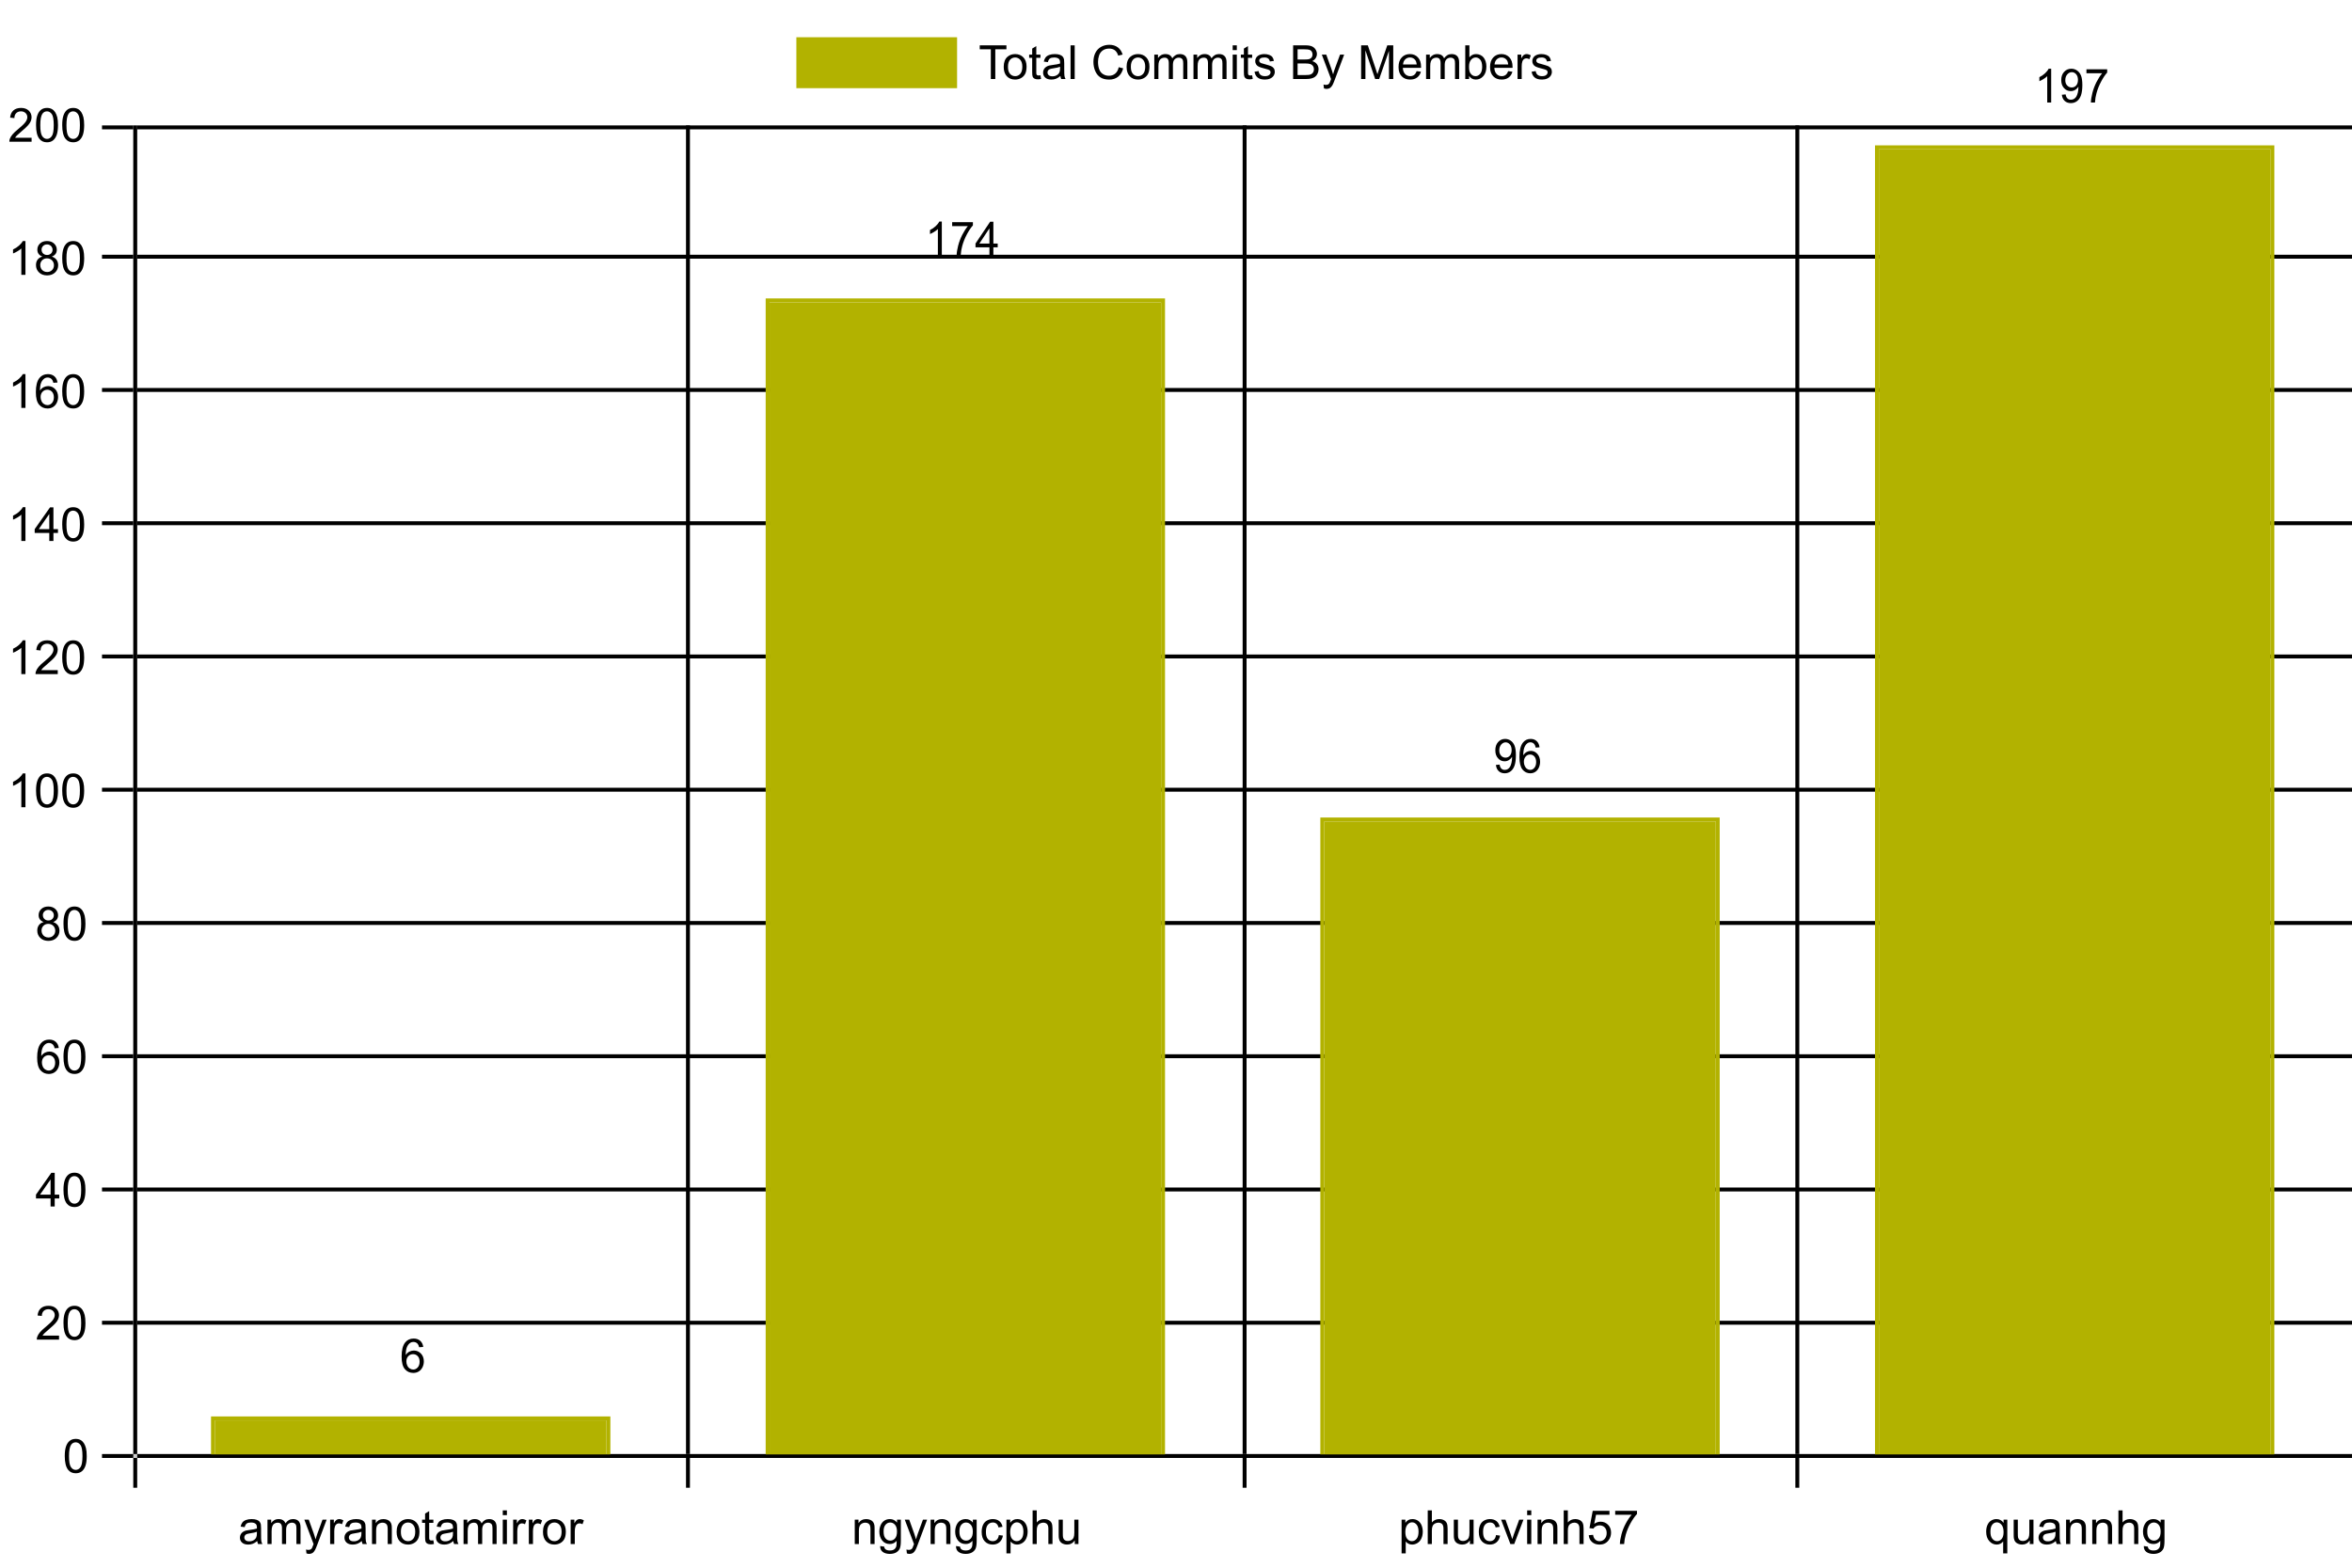 <?xml version="1.0" encoding="UTF-8"?>
<svg xmlns="http://www.w3.org/2000/svg" xmlns:xlink="http://www.w3.org/1999/xlink" width="600" height="400" viewBox="0 0 600 400">
<defs>
<clipPath id="clip-0">
<path clip-rule="nonzero" d="M 53.832 361.41 L 155.707 361.41 L 155.707 371.098 L 53.832 371.098 Z M 53.832 361.41 "/>
</clipPath>
<clipPath id="clip-1">
<path clip-rule="nonzero" d="M 54 362 L 155 362 L 155 371.098 L 54 371.098 Z M 54 362 "/>
</clipPath>
<clipPath id="clip-2">
<path clip-rule="nonzero" d="M 195.324 76.148 L 297.199 76.148 L 297.199 371.102 L 195.324 371.102 Z M 195.324 76.148 "/>
</clipPath>
<clipPath id="clip-3">
<path clip-rule="nonzero" d="M 196 77 L 297 77 L 297 371.102 L 196 371.102 Z M 196 77 "/>
</clipPath>
<clipPath id="clip-4">
<path clip-rule="nonzero" d="M 336.82 208.594 L 438.695 208.594 L 438.695 371.102 L 336.82 371.102 Z M 336.82 208.594 "/>
</clipPath>
<clipPath id="clip-5">
<path clip-rule="nonzero" d="M 337 209 L 438 209 L 438 371.102 L 337 371.102 Z M 337 209 "/>
</clipPath>
<clipPath id="clip-6">
<path clip-rule="nonzero" d="M 478.316 37.094 L 580.191 37.094 L 580.191 371.102 L 478.316 371.102 Z M 478.316 37.094 "/>
</clipPath>
<clipPath id="clip-7">
<path clip-rule="nonzero" d="M 479 38 L 580 38 L 580 371.102 L 479 371.102 Z M 479 38 "/>
</clipPath>
</defs>
<path fill="none" stroke-width="1" stroke-linecap="butt" stroke-linejoin="miter" stroke="rgb(0%, 0%, 0%)" stroke-opacity="1" stroke-miterlimit="10" d="M 35 371.5 L 600 371.5 "/>
<path fill="none" stroke-width="1" stroke-linecap="butt" stroke-linejoin="miter" stroke="rgb(0%, 0%, 0%)" stroke-opacity="1" stroke-miterlimit="10" d="M 26.023 371.5 L 34 371.5 "/>
<path fill="none" stroke-width="1" stroke-linecap="butt" stroke-linejoin="miter" stroke="rgb(0%, 0%, 0%)" stroke-opacity="1" stroke-miterlimit="10" d="M 35 337.5 L 600 337.5 "/>
<path fill="none" stroke-width="1" stroke-linecap="butt" stroke-linejoin="miter" stroke="rgb(0%, 0%, 0%)" stroke-opacity="1" stroke-miterlimit="10" d="M 26.023 337.5 L 34 337.5 "/>
<path fill="none" stroke-width="1" stroke-linecap="butt" stroke-linejoin="miter" stroke="rgb(0%, 0%, 0%)" stroke-opacity="1" stroke-miterlimit="10" d="M 35 303.5 L 600 303.5 "/>
<path fill="none" stroke-width="1" stroke-linecap="butt" stroke-linejoin="miter" stroke="rgb(0%, 0%, 0%)" stroke-opacity="1" stroke-miterlimit="10" d="M 26.023 303.5 L 34 303.5 "/>
<path fill="none" stroke-width="1" stroke-linecap="butt" stroke-linejoin="miter" stroke="rgb(0%, 0%, 0%)" stroke-opacity="1" stroke-miterlimit="10" d="M 35 269.5 L 600 269.5 "/>
<path fill="none" stroke-width="1" stroke-linecap="butt" stroke-linejoin="miter" stroke="rgb(0%, 0%, 0%)" stroke-opacity="1" stroke-miterlimit="10" d="M 26.023 269.5 L 34 269.5 "/>
<path fill="none" stroke-width="1" stroke-linecap="butt" stroke-linejoin="miter" stroke="rgb(0%, 0%, 0%)" stroke-opacity="1" stroke-miterlimit="10" d="M 35 235.5 L 600 235.5 "/>
<path fill="none" stroke-width="1" stroke-linecap="butt" stroke-linejoin="miter" stroke="rgb(0%, 0%, 0%)" stroke-opacity="1" stroke-miterlimit="10" d="M 26.023 235.5 L 34 235.5 "/>
<path fill="none" stroke-width="1" stroke-linecap="butt" stroke-linejoin="miter" stroke="rgb(0%, 0%, 0%)" stroke-opacity="1" stroke-miterlimit="10" d="M 35 201.5 L 600 201.5 "/>
<path fill="none" stroke-width="1" stroke-linecap="butt" stroke-linejoin="miter" stroke="rgb(0%, 0%, 0%)" stroke-opacity="1" stroke-miterlimit="10" d="M 26.023 201.5 L 34 201.5 "/>
<path fill="none" stroke-width="1" stroke-linecap="butt" stroke-linejoin="miter" stroke="rgb(0%, 0%, 0%)" stroke-opacity="1" stroke-miterlimit="10" d="M 35 167.5 L 600 167.5 "/>
<path fill="none" stroke-width="1" stroke-linecap="butt" stroke-linejoin="miter" stroke="rgb(0%, 0%, 0%)" stroke-opacity="1" stroke-miterlimit="10" d="M 26.023 167.5 L 34 167.5 "/>
<path fill="none" stroke-width="1" stroke-linecap="butt" stroke-linejoin="miter" stroke="rgb(0%, 0%, 0%)" stroke-opacity="1" stroke-miterlimit="10" d="M 35 133.5 L 600 133.5 "/>
<path fill="none" stroke-width="1" stroke-linecap="butt" stroke-linejoin="miter" stroke="rgb(0%, 0%, 0%)" stroke-opacity="1" stroke-miterlimit="10" d="M 26.023 133.5 L 34 133.5 "/>
<path fill="none" stroke-width="1" stroke-linecap="butt" stroke-linejoin="miter" stroke="rgb(0%, 0%, 0%)" stroke-opacity="1" stroke-miterlimit="10" d="M 35 99.5 L 600 99.5 "/>
<path fill="none" stroke-width="1" stroke-linecap="butt" stroke-linejoin="miter" stroke="rgb(0%, 0%, 0%)" stroke-opacity="1" stroke-miterlimit="10" d="M 26.023 99.5 L 34 99.5 "/>
<path fill="none" stroke-width="1" stroke-linecap="butt" stroke-linejoin="miter" stroke="rgb(0%, 0%, 0%)" stroke-opacity="1" stroke-miterlimit="10" d="M 35 65.5 L 600 65.5 "/>
<path fill="none" stroke-width="1" stroke-linecap="butt" stroke-linejoin="miter" stroke="rgb(0%, 0%, 0%)" stroke-opacity="1" stroke-miterlimit="10" d="M 26.023 65.5 L 34 65.5 "/>
<path fill="none" stroke-width="1" stroke-linecap="butt" stroke-linejoin="miter" stroke="rgb(0%, 0%, 0%)" stroke-opacity="1" stroke-miterlimit="10" d="M 35 32.5 L 600 32.5 "/>
<path fill="none" stroke-width="1" stroke-linecap="butt" stroke-linejoin="miter" stroke="rgb(0%, 0%, 0%)" stroke-opacity="1" stroke-miterlimit="10" d="M 26.023 32.5 L 34 32.5 "/>
<path fill="none" stroke-width="1" stroke-linecap="butt" stroke-linejoin="miter" stroke="rgb(0%, 0%, 0%)" stroke-opacity="1" stroke-miterlimit="10" d="M 34.5 32 L 34.5 371 "/>
<path fill="none" stroke-width="1" stroke-linecap="butt" stroke-linejoin="miter" stroke="rgb(0%, 0%, 0%)" stroke-opacity="1" stroke-miterlimit="10" d="M 34.5 372 L 34.5 379.602 "/>
<path fill="none" stroke-width="1" stroke-linecap="butt" stroke-linejoin="miter" stroke="rgb(0%, 0%, 0%)" stroke-opacity="1" stroke-miterlimit="10" d="M 175.5 32 L 175.5 371 "/>
<path fill="none" stroke-width="1" stroke-linecap="butt" stroke-linejoin="miter" stroke="rgb(0%, 0%, 0%)" stroke-opacity="1" stroke-miterlimit="10" d="M 175.5 372 L 175.5 379.602 "/>
<path fill="none" stroke-width="1" stroke-linecap="butt" stroke-linejoin="miter" stroke="rgb(0%, 0%, 0%)" stroke-opacity="1" stroke-miterlimit="10" d="M 317.5 32 L 317.5 371 "/>
<path fill="none" stroke-width="1" stroke-linecap="butt" stroke-linejoin="miter" stroke="rgb(0%, 0%, 0%)" stroke-opacity="1" stroke-miterlimit="10" d="M 317.5 372 L 317.5 379.602 "/>
<path fill="none" stroke-width="1" stroke-linecap="butt" stroke-linejoin="miter" stroke="rgb(0%, 0%, 0%)" stroke-opacity="1" stroke-miterlimit="10" d="M 458.5 32 L 458.5 371 "/>
<path fill="none" stroke-width="1" stroke-linecap="butt" stroke-linejoin="miter" stroke="rgb(0%, 0%, 0%)" stroke-opacity="1" stroke-miterlimit="10" d="M 458.5 372 L 458.5 379.602 "/>
<path fill-rule="nonzero" fill="rgb(69.804%, 69.804%, 0%)" fill-opacity="1" stroke-width="1" stroke-linecap="butt" stroke-linejoin="miter" stroke="rgb(69.804%, 69.804%, 0%)" stroke-opacity="1" stroke-miterlimit="10" d="M 203.652 10 L 243.652 10 L 243.652 22 L 203.652 22 Z M 203.652 10 "/>
<path fill-rule="nonzero" fill="rgb(0%, 0%, 0%)" fill-opacity="1" d="M 252.762 20.16 L 252.762 12.582 L 249.934 12.582 L 249.934 11.57 L 256.742 11.57 L 256.742 12.582 L 253.902 12.582 L 253.902 20.16 Z M 256.051 17.051 C 256.051 15.898 256.371 15.043 257.012 14.488 C 257.547 14.027 258.199 13.797 258.969 13.797 C 259.824 13.797 260.523 14.078 261.066 14.641 C 261.605 15.203 261.875 15.977 261.879 16.961 C 261.875 17.762 261.754 18.395 261.52 18.852 C 261.277 19.312 260.93 19.668 260.473 19.922 C 260.012 20.176 259.512 20.301 258.969 20.301 C 258.094 20.301 257.387 20.023 256.855 19.465 C 256.316 18.906 256.051 18.102 256.051 17.051 Z M 257.137 17.051 C 257.133 17.852 257.309 18.449 257.656 18.84 C 258 19.238 258.438 19.434 258.969 19.434 C 259.492 19.434 259.926 19.234 260.273 18.836 C 260.621 18.438 260.797 17.832 260.797 17.012 C 260.797 16.246 260.621 15.664 260.27 15.266 C 259.918 14.871 259.484 14.672 258.969 14.668 C 258.438 14.672 258 14.867 257.656 15.262 C 257.309 15.66 257.133 16.258 257.137 17.051 Z M 265.422 19.215 L 265.574 20.148 C 265.277 20.211 265.012 20.242 264.777 20.242 C 264.395 20.242 264.098 20.184 263.887 20.062 C 263.676 19.941 263.527 19.781 263.441 19.582 C 263.355 19.387 263.312 18.973 263.312 18.34 L 263.312 14.758 L 262.539 14.758 L 262.539 13.938 L 263.312 13.938 L 263.312 12.395 L 264.359 11.762 L 264.359 13.938 L 265.422 13.938 L 265.422 14.758 L 264.359 14.758 L 264.359 18.395 C 264.355 18.699 264.375 18.891 264.414 18.977 C 264.453 19.062 264.512 19.133 264.598 19.184 C 264.68 19.234 264.801 19.258 264.961 19.258 C 265.07 19.258 265.227 19.246 265.422 19.215 Z M 270.512 19.395 C 270.121 19.727 269.742 19.961 269.383 20.098 C 269.016 20.234 268.629 20.301 268.223 20.301 C 267.535 20.301 267.012 20.137 266.645 19.801 C 266.277 19.473 266.094 19.043 266.094 18.52 C 266.094 18.215 266.16 17.938 266.301 17.688 C 266.438 17.438 266.621 17.234 266.848 17.078 C 267.07 16.926 267.324 16.812 267.605 16.73 C 267.812 16.684 268.125 16.629 268.543 16.574 C 269.395 16.473 270.02 16.352 270.426 16.211 C 270.426 16.07 270.43 15.98 270.43 15.934 C 270.43 15.512 270.328 15.207 270.129 15.027 C 269.859 14.789 269.461 14.672 268.93 14.668 C 268.43 14.672 268.062 14.758 267.828 14.93 C 267.594 15.105 267.418 15.414 267.309 15.855 L 266.277 15.715 C 266.367 15.273 266.523 14.918 266.738 14.645 C 266.949 14.379 267.258 14.168 267.668 14.02 C 268.07 13.871 268.543 13.797 269.082 13.797 C 269.613 13.797 270.043 13.859 270.375 13.984 C 270.707 14.109 270.953 14.27 271.109 14.457 C 271.266 14.648 271.375 14.887 271.438 15.176 C 271.469 15.355 271.484 15.68 271.488 16.145 L 271.488 17.551 C 271.484 18.535 271.508 19.156 271.555 19.414 C 271.602 19.676 271.691 19.922 271.824 20.16 L 270.723 20.16 C 270.613 19.941 270.543 19.688 270.512 19.395 Z M 270.426 17.035 C 270.035 17.195 269.461 17.328 268.699 17.434 C 268.266 17.5 267.961 17.57 267.781 17.645 C 267.602 17.727 267.461 17.84 267.363 17.988 C 267.266 18.141 267.219 18.309 267.219 18.488 C 267.219 18.773 267.324 19.008 267.535 19.191 C 267.746 19.383 268.059 19.477 268.473 19.473 C 268.879 19.477 269.238 19.387 269.555 19.207 C 269.871 19.031 270.105 18.789 270.254 18.48 C 270.367 18.242 270.422 17.891 270.426 17.426 Z M 273.102 20.16 L 273.102 11.57 L 274.156 11.57 L 274.156 20.16 Z M 285.391 17.148 L 286.527 17.434 C 286.289 18.371 285.859 19.082 285.242 19.574 C 284.621 20.062 283.863 20.305 282.969 20.309 C 282.043 20.305 281.289 20.121 280.711 19.742 C 280.129 19.367 279.688 18.82 279.387 18.105 C 279.082 17.391 278.934 16.621 278.934 15.801 C 278.934 14.906 279.102 14.129 279.445 13.461 C 279.785 12.797 280.273 12.289 280.906 11.945 C 281.535 11.602 282.23 11.43 282.988 11.426 C 283.848 11.43 284.57 11.648 285.156 12.082 C 285.742 12.523 286.148 13.137 286.383 13.926 L 285.262 14.191 C 285.059 13.57 284.77 13.113 284.395 12.824 C 284.016 12.539 283.539 12.398 282.965 12.395 C 282.305 12.398 281.75 12.555 281.309 12.871 C 280.863 13.191 280.555 13.617 280.375 14.148 C 280.195 14.68 280.105 15.23 280.105 15.793 C 280.105 16.527 280.211 17.164 280.422 17.711 C 280.633 18.258 280.965 18.664 281.418 18.93 C 281.867 19.199 282.352 19.336 282.875 19.332 C 283.512 19.336 284.051 19.152 284.492 18.781 C 284.934 18.418 285.234 17.871 285.391 17.148 Z M 287.398 17.051 C 287.398 15.898 287.719 15.043 288.359 14.488 C 288.895 14.027 289.547 13.797 290.316 13.797 C 291.172 13.797 291.871 14.078 292.414 14.641 C 292.953 15.203 293.223 15.977 293.227 16.961 C 293.223 17.762 293.102 18.395 292.867 18.852 C 292.625 19.312 292.277 19.668 291.82 19.922 C 291.359 20.176 290.859 20.301 290.316 20.301 C 289.441 20.301 288.734 20.023 288.203 19.465 C 287.664 18.906 287.398 18.102 287.398 17.051 Z M 288.484 17.051 C 288.48 17.852 288.656 18.449 289.004 18.84 C 289.348 19.238 289.785 19.434 290.316 19.434 C 290.84 19.434 291.273 19.234 291.621 18.836 C 291.969 18.438 292.145 17.832 292.145 17.012 C 292.145 16.246 291.969 15.664 291.617 15.266 C 291.266 14.871 290.832 14.672 290.316 14.668 C 289.785 14.672 289.348 14.867 289.004 15.262 C 288.656 15.66 288.48 16.258 288.484 17.051 Z M 294.461 20.16 L 294.461 13.938 L 295.406 13.938 L 295.406 14.809 C 295.602 14.512 295.859 14.266 296.184 14.078 C 296.508 13.891 296.879 13.797 297.293 13.797 C 297.754 13.797 298.129 13.895 298.426 14.086 C 298.715 14.277 298.926 14.543 299.051 14.887 C 299.543 14.16 300.184 13.797 300.973 13.797 C 301.59 13.797 302.062 13.969 302.395 14.312 C 302.727 14.656 302.895 15.184 302.895 15.887 L 302.895 20.16 L 301.844 20.16 L 301.844 16.238 C 301.84 15.82 301.805 15.516 301.742 15.328 C 301.672 15.145 301.551 14.996 301.371 14.883 C 301.191 14.77 300.98 14.711 300.738 14.711 C 300.301 14.711 299.938 14.859 299.648 15.148 C 299.359 15.441 299.215 15.906 299.215 16.543 L 299.215 20.16 L 298.16 20.16 L 298.16 16.117 C 298.16 15.648 298.074 15.297 297.902 15.062 C 297.73 14.828 297.449 14.711 297.059 14.711 C 296.762 14.711 296.484 14.789 296.234 14.945 C 295.98 15.102 295.801 15.332 295.688 15.633 C 295.57 15.934 295.512 16.367 295.516 16.934 L 295.516 20.16 Z M 304.461 20.16 L 304.461 13.938 L 305.406 13.938 L 305.406 14.809 C 305.602 14.512 305.859 14.266 306.184 14.078 C 306.508 13.891 306.879 13.797 307.293 13.797 C 307.754 13.797 308.129 13.895 308.426 14.086 C 308.715 14.277 308.926 14.543 309.051 14.887 C 309.543 14.16 310.184 13.797 310.973 13.797 C 311.59 13.797 312.062 13.969 312.395 14.312 C 312.727 14.656 312.895 15.184 312.895 15.887 L 312.895 20.16 L 311.844 20.16 L 311.844 16.238 C 311.84 15.82 311.805 15.516 311.742 15.328 C 311.672 15.145 311.551 14.996 311.371 14.883 C 311.191 14.77 310.98 14.711 310.738 14.711 C 310.301 14.711 309.938 14.859 309.648 15.148 C 309.359 15.441 309.215 15.906 309.215 16.543 L 309.215 20.16 L 308.16 20.16 L 308.16 16.117 C 308.16 15.648 308.074 15.297 307.902 15.062 C 307.73 14.828 307.449 14.711 307.059 14.711 C 306.762 14.711 306.484 14.789 306.234 14.945 C 305.98 15.102 305.801 15.332 305.688 15.633 C 305.57 15.934 305.512 16.367 305.516 16.934 L 305.516 20.16 Z M 314.461 12.785 L 314.461 11.57 L 315.516 11.57 L 315.516 12.785 Z M 314.461 20.16 L 314.461 13.938 L 315.516 13.938 L 315.516 20.16 Z M 319.426 19.215 L 319.578 20.148 C 319.281 20.211 319.016 20.242 318.781 20.242 C 318.398 20.242 318.102 20.184 317.891 20.062 C 317.68 19.941 317.531 19.781 317.445 19.582 C 317.359 19.387 317.316 18.973 317.316 18.34 L 317.316 14.758 L 316.543 14.758 L 316.543 13.938 L 317.316 13.938 L 317.316 12.395 L 318.363 11.762 L 318.363 13.938 L 319.426 13.938 L 319.426 14.758 L 318.363 14.758 L 318.363 18.395 C 318.359 18.699 318.379 18.891 318.418 18.977 C 318.457 19.062 318.516 19.133 318.602 19.184 C 318.684 19.234 318.805 19.258 318.965 19.258 C 319.074 19.258 319.23 19.246 319.426 19.215 Z M 320.031 18.301 L 321.078 18.137 C 321.133 18.559 321.297 18.879 321.566 19.102 C 321.832 19.324 322.207 19.434 322.688 19.434 C 323.172 19.434 323.531 19.336 323.766 19.137 C 324 18.941 324.117 18.711 324.117 18.441 C 324.117 18.207 324.012 18.02 323.805 17.879 C 323.66 17.789 323.301 17.668 322.727 17.523 C 321.953 17.328 321.418 17.16 321.121 17.016 C 320.82 16.875 320.594 16.68 320.441 16.426 C 320.285 16.176 320.207 15.895 320.211 15.59 C 320.207 15.316 320.27 15.062 320.398 14.82 C 320.523 14.586 320.699 14.387 320.918 14.23 C 321.082 14.113 321.305 14.012 321.59 13.926 C 321.871 13.84 322.176 13.797 322.5 13.797 C 322.988 13.797 323.414 13.867 323.785 14.008 C 324.152 14.148 324.426 14.34 324.602 14.582 C 324.777 14.824 324.898 15.145 324.969 15.543 L 323.938 15.684 C 323.887 15.363 323.75 15.113 323.527 14.934 C 323.301 14.754 322.984 14.664 322.578 14.664 C 322.09 14.664 321.746 14.746 321.539 14.906 C 321.328 15.066 321.223 15.254 321.227 15.465 C 321.223 15.605 321.266 15.727 321.359 15.836 C 321.438 15.949 321.574 16.043 321.762 16.117 C 321.867 16.156 322.176 16.246 322.695 16.387 C 323.438 16.586 323.957 16.75 324.254 16.875 C 324.543 17.004 324.777 17.188 324.949 17.43 C 325.117 17.672 325.199 17.973 325.203 18.332 C 325.199 18.684 325.098 19.016 324.895 19.328 C 324.688 19.641 324.391 19.883 324.004 20.047 C 323.617 20.219 323.18 20.301 322.695 20.301 C 321.883 20.301 321.266 20.133 320.844 19.797 C 320.418 19.461 320.148 18.965 320.031 18.301 Z M 329.879 20.16 L 329.879 11.57 L 333.102 11.57 C 333.758 11.57 334.281 11.66 334.68 11.832 C 335.07 12.008 335.383 12.273 335.609 12.633 C 335.836 12.996 335.949 13.375 335.949 13.77 C 335.949 14.137 335.848 14.48 335.648 14.805 C 335.449 15.133 335.148 15.395 334.75 15.59 C 335.266 15.742 335.664 16.004 335.945 16.367 C 336.223 16.738 336.363 17.172 336.367 17.668 C 336.363 18.074 336.277 18.449 336.109 18.793 C 335.938 19.141 335.73 19.406 335.48 19.59 C 335.23 19.781 334.914 19.922 334.539 20.016 C 334.16 20.113 333.699 20.16 333.156 20.16 Z M 331.016 15.18 L 332.875 15.18 C 333.375 15.18 333.738 15.148 333.957 15.082 C 334.246 14.996 334.461 14.852 334.609 14.652 C 334.75 14.457 334.824 14.207 334.828 13.902 C 334.824 13.617 334.758 13.367 334.625 13.148 C 334.488 12.934 334.293 12.785 334.039 12.703 C 333.781 12.625 333.344 12.586 332.734 12.582 L 331.016 12.582 Z M 331.016 19.145 L 333.156 19.145 C 333.516 19.148 333.773 19.133 333.93 19.105 C 334.188 19.059 334.406 18.98 334.582 18.871 C 334.758 18.762 334.902 18.605 335.016 18.395 C 335.129 18.191 335.188 17.949 335.188 17.668 C 335.188 17.355 335.105 17.078 334.941 16.836 C 334.777 16.602 334.547 16.434 334.258 16.336 C 333.961 16.242 333.543 16.195 333 16.191 L 331.016 16.191 Z M 337.746 22.559 L 337.629 21.566 C 337.859 21.629 338.062 21.66 338.234 21.66 C 338.469 21.66 338.656 21.621 338.797 21.543 C 338.938 21.465 339.051 21.355 339.145 21.215 C 339.207 21.109 339.316 20.848 339.465 20.43 C 339.484 20.367 339.516 20.281 339.559 20.172 L 337.199 13.938 L 338.332 13.938 L 339.629 17.543 C 339.793 18 339.941 18.48 340.082 18.98 C 340.199 18.5 340.344 18.027 340.512 17.566 L 341.844 13.938 L 342.898 13.938 L 340.531 20.266 C 340.277 20.949 340.078 21.418 339.941 21.676 C 339.75 22.023 339.535 22.277 339.297 22.441 C 339.051 22.598 338.762 22.68 338.426 22.684 C 338.219 22.68 337.992 22.637 337.746 22.559 Z M 347.227 20.16 L 347.227 11.57 L 348.938 11.57 L 350.969 17.652 C 351.152 18.223 351.289 18.648 351.383 18.926 C 351.477 18.617 351.629 18.156 351.836 17.547 L 353.895 11.57 L 355.422 11.57 L 355.422 20.16 L 354.328 20.16 L 354.328 12.973 L 351.832 20.16 L 350.805 20.16 L 348.32 12.848 L 348.32 20.16 Z M 361.387 18.156 L 362.477 18.293 C 362.305 18.93 361.984 19.422 361.52 19.773 C 361.055 20.125 360.461 20.301 359.742 20.301 C 358.828 20.301 358.105 20.023 357.574 19.461 C 357.035 18.906 356.77 18.117 356.773 17.102 C 356.77 16.055 357.039 15.242 357.582 14.664 C 358.117 14.086 358.816 13.797 359.68 13.797 C 360.512 13.797 361.191 14.082 361.719 14.648 C 362.246 15.215 362.512 16.012 362.512 17.035 C 362.512 17.102 362.508 17.195 362.508 17.316 L 357.867 17.316 C 357.898 18.004 358.094 18.527 358.445 18.891 C 358.793 19.254 359.227 19.434 359.746 19.434 C 360.133 19.434 360.461 19.332 360.738 19.129 C 361.008 18.926 361.227 18.602 361.387 18.156 Z M 357.922 16.449 L 361.398 16.449 C 361.352 15.934 361.219 15.539 361 15.273 C 360.664 14.867 360.227 14.664 359.695 14.664 C 359.207 14.664 358.801 14.828 358.473 15.152 C 358.141 15.477 357.957 15.91 357.922 16.449 Z M 363.797 20.16 L 363.797 13.938 L 364.742 13.938 L 364.742 14.809 C 364.938 14.512 365.195 14.266 365.52 14.078 C 365.844 13.891 366.215 13.797 366.629 13.797 C 367.09 13.797 367.465 13.895 367.762 14.086 C 368.051 14.277 368.262 14.543 368.387 14.887 C 368.879 14.16 369.52 13.797 370.309 13.797 C 370.926 13.797 371.398 13.969 371.73 14.312 C 372.062 14.656 372.23 15.184 372.23 15.887 L 372.23 20.16 L 371.18 20.16 L 371.18 16.238 C 371.176 15.82 371.141 15.516 371.078 15.328 C 371.008 15.145 370.887 14.996 370.707 14.883 C 370.527 14.77 370.316 14.711 370.074 14.711 C 369.637 14.711 369.273 14.859 368.984 15.148 C 368.695 15.441 368.551 15.906 368.551 16.543 L 368.551 20.16 L 367.496 20.16 L 367.496 16.117 C 367.496 15.648 367.41 15.297 367.238 15.062 C 367.066 14.828 366.785 14.711 366.395 14.711 C 366.098 14.711 365.82 14.789 365.57 14.945 C 365.316 15.102 365.137 15.332 365.023 15.633 C 364.906 15.934 364.848 16.367 364.852 16.934 L 364.852 20.16 Z M 374.77 20.16 L 373.789 20.16 L 373.789 11.57 L 374.844 11.57 L 374.844 14.637 C 375.289 14.078 375.855 13.797 376.551 13.797 C 376.926 13.797 377.289 13.875 377.633 14.031 C 377.977 14.188 378.258 14.406 378.477 14.68 C 378.695 14.961 378.867 15.297 378.996 15.691 C 379.117 16.086 379.18 16.508 379.184 16.957 C 379.18 18.023 378.918 18.848 378.395 19.43 C 377.867 20.012 377.234 20.301 376.496 20.301 C 375.762 20.301 375.184 19.996 374.77 19.379 Z M 374.754 17.004 C 374.75 17.75 374.852 18.289 375.059 18.621 C 375.391 19.164 375.84 19.434 376.41 19.434 C 376.863 19.434 377.262 19.234 377.602 18.832 C 377.934 18.434 378.102 17.836 378.105 17.043 C 378.102 16.23 377.941 15.633 377.621 15.246 C 377.301 14.859 376.91 14.664 376.457 14.664 C 375.988 14.664 375.59 14.867 375.258 15.266 C 374.918 15.668 374.75 16.246 374.754 17.004 Z M 384.73 18.156 L 385.82 18.293 C 385.648 18.93 385.328 19.422 384.863 19.773 C 384.398 20.125 383.805 20.301 383.086 20.301 C 382.172 20.301 381.449 20.023 380.918 19.461 C 380.379 18.906 380.113 18.117 380.117 17.102 C 380.113 16.055 380.383 15.242 380.926 14.664 C 381.461 14.086 382.16 13.797 383.023 13.797 C 383.855 13.797 384.535 14.082 385.062 14.648 C 385.59 15.215 385.855 16.012 385.855 17.035 C 385.855 17.102 385.852 17.195 385.852 17.316 L 381.211 17.316 C 381.242 18.004 381.438 18.527 381.789 18.891 C 382.137 19.254 382.57 19.434 383.09 19.434 C 383.477 19.434 383.805 19.332 384.082 19.129 C 384.352 18.926 384.57 18.602 384.73 18.156 Z M 381.266 16.449 L 384.742 16.449 C 384.695 15.934 384.562 15.539 384.344 15.273 C 384.008 14.867 383.57 14.664 383.039 14.664 C 382.551 14.664 382.145 14.828 381.816 15.152 C 381.484 15.477 381.301 15.91 381.266 16.449 Z M 387.133 20.16 L 387.133 13.938 L 388.078 13.938 L 388.078 14.879 C 388.32 14.441 388.543 14.148 388.75 14.008 C 388.953 13.867 389.18 13.797 389.43 13.797 C 389.781 13.797 390.145 13.91 390.512 14.137 L 390.148 15.113 C 389.891 14.965 389.633 14.887 389.375 14.887 C 389.145 14.887 388.938 14.957 388.754 15.094 C 388.566 15.234 388.434 15.426 388.359 15.672 C 388.242 16.047 388.184 16.457 388.188 16.902 L 388.188 20.16 Z M 390.715 18.301 L 391.762 18.137 C 391.816 18.559 391.98 18.879 392.25 19.102 C 392.516 19.324 392.891 19.434 393.371 19.434 C 393.855 19.434 394.215 19.336 394.449 19.137 C 394.684 18.941 394.801 18.711 394.801 18.441 C 394.801 18.207 394.695 18.02 394.488 17.879 C 394.344 17.789 393.984 17.668 393.41 17.523 C 392.637 17.328 392.102 17.16 391.805 17.016 C 391.504 16.875 391.277 16.68 391.125 16.426 C 390.969 16.176 390.891 15.895 390.895 15.59 C 390.891 15.316 390.953 15.062 391.082 14.82 C 391.207 14.586 391.383 14.387 391.602 14.23 C 391.766 14.113 391.988 14.012 392.273 13.926 C 392.555 13.84 392.859 13.797 393.184 13.797 C 393.672 13.797 394.098 13.867 394.469 14.008 C 394.836 14.148 395.109 14.34 395.285 14.582 C 395.461 14.824 395.582 15.145 395.652 15.543 L 394.621 15.684 C 394.57 15.363 394.434 15.113 394.211 14.934 C 393.984 14.754 393.668 14.664 393.262 14.664 C 392.773 14.664 392.43 14.746 392.223 14.906 C 392.012 15.066 391.906 15.254 391.91 15.465 C 391.906 15.605 391.949 15.727 392.043 15.836 C 392.121 15.949 392.258 16.043 392.445 16.117 C 392.551 16.156 392.859 16.246 393.379 16.387 C 394.121 16.586 394.641 16.75 394.938 16.875 C 395.227 17.004 395.461 17.188 395.633 17.43 C 395.801 17.672 395.883 17.973 395.887 18.332 C 395.883 18.684 395.781 19.016 395.578 19.328 C 395.371 19.641 395.074 19.883 394.688 20.047 C 394.301 20.219 393.863 20.301 393.379 20.301 C 392.566 20.301 391.949 20.133 391.527 19.797 C 391.102 19.461 390.832 18.965 390.715 18.301 Z M 249.652 9.297 "/>
<path fill="none" stroke-width="1" stroke-linecap="butt" stroke-linejoin="miter" stroke="rgb(0%, 0%, 0%)" stroke-opacity="0.098" stroke-miterlimit="10" d="M 34.5 32 L 34.5 372 "/>
<path fill-rule="nonzero" fill="rgb(0%, 0%, 0%)" fill-opacity="1" d="M 16.523 371.527 C 16.52 370.516 16.625 369.699 16.836 369.074 C 17.043 368.457 17.352 367.977 17.766 367.641 C 18.172 367.305 18.691 367.137 19.32 367.137 C 19.781 367.137 20.188 367.23 20.535 367.414 C 20.879 367.602 21.164 367.871 21.395 368.219 C 21.617 368.57 21.797 368.996 21.93 369.496 C 22.059 370 22.121 370.676 22.125 371.527 C 22.121 372.535 22.02 373.348 21.812 373.965 C 21.602 374.586 21.289 375.066 20.883 375.402 C 20.469 375.742 19.949 375.906 19.32 375.91 C 18.488 375.906 17.84 375.613 17.371 375.02 C 16.805 374.305 16.52 373.141 16.523 371.527 Z M 17.605 371.527 C 17.605 372.938 17.77 373.875 18.098 374.344 C 18.426 374.812 18.832 375.047 19.32 375.043 C 19.801 375.047 20.207 374.812 20.543 374.34 C 20.871 373.875 21.039 372.938 21.039 371.527 C 21.039 370.113 20.871 369.172 20.543 368.707 C 20.207 368.246 19.797 368.016 19.312 368.012 C 18.824 368.016 18.438 368.219 18.148 368.625 C 17.785 369.148 17.605 370.117 17.605 371.527 Z M 16.023 364.898 "/>
<path fill-rule="nonzero" fill="rgb(0%, 0%, 0%)" fill-opacity="1" d="M 15.062 340.785 L 15.062 341.801 L 9.387 341.801 C 9.379 341.547 9.418 341.305 9.508 341.066 C 9.652 340.684 9.883 340.301 10.203 339.926 C 10.516 339.551 10.977 339.117 11.586 338.625 C 12.516 337.859 13.148 337.254 13.477 336.809 C 13.805 336.363 13.969 335.941 13.969 335.535 C 13.969 335.121 13.816 334.77 13.52 334.48 C 13.215 334.199 12.828 334.055 12.352 334.051 C 11.844 334.055 11.438 334.207 11.133 334.508 C 10.828 334.816 10.672 335.238 10.672 335.77 L 9.586 335.66 C 9.656 334.855 9.934 334.242 10.422 333.812 C 10.902 333.391 11.555 333.176 12.375 333.176 C 13.195 333.176 13.848 333.406 14.332 333.863 C 14.812 334.32 15.051 334.887 15.055 335.559 C 15.051 335.906 14.98 336.242 14.844 336.574 C 14.699 336.91 14.465 337.262 14.141 337.625 C 13.812 337.996 13.273 338.5 12.516 339.137 C 11.883 339.672 11.477 340.031 11.297 340.219 C 11.117 340.406 10.969 340.598 10.852 340.785 Z M 16.195 337.566 C 16.191 336.555 16.297 335.738 16.508 335.113 C 16.715 334.496 17.023 334.016 17.438 333.68 C 17.844 333.344 18.363 333.176 18.992 333.176 C 19.453 333.176 19.859 333.27 20.207 333.453 C 20.551 333.641 20.836 333.91 21.066 334.258 C 21.289 334.609 21.469 335.035 21.602 335.535 C 21.73 336.039 21.793 336.715 21.797 337.566 C 21.793 338.574 21.691 339.387 21.484 340.004 C 21.273 340.625 20.961 341.105 20.555 341.441 C 20.141 341.781 19.621 341.945 18.992 341.949 C 18.16 341.945 17.512 341.652 17.043 341.059 C 16.477 340.344 16.191 339.18 16.195 337.566 Z M 17.277 337.566 C 17.277 338.977 17.441 339.914 17.77 340.383 C 18.098 340.852 18.504 341.086 18.992 341.082 C 19.473 341.086 19.879 340.852 20.215 340.379 C 20.543 339.914 20.711 338.977 20.711 337.566 C 20.711 336.152 20.543 335.211 20.215 334.746 C 19.879 334.285 19.469 334.055 18.984 334.051 C 18.496 334.055 18.109 334.258 17.82 334.664 C 17.457 335.188 17.277 336.156 17.277 337.566 Z M 9.023 330.938 "/>
<path fill-rule="nonzero" fill="rgb(0%, 0%, 0%)" fill-opacity="1" d="M 12.902 307.84 L 12.902 305.785 L 9.176 305.785 L 9.176 304.816 L 13.094 299.25 L 13.957 299.25 L 13.957 304.816 L 15.117 304.816 L 15.117 305.785 L 13.957 305.785 L 13.957 307.84 Z M 12.902 304.816 L 12.902 300.941 L 10.211 304.816 Z M 16.195 303.605 C 16.191 302.594 16.297 301.777 16.508 301.152 C 16.715 300.535 17.023 300.055 17.438 299.719 C 17.844 299.383 18.363 299.215 18.992 299.215 C 19.453 299.215 19.859 299.309 20.207 299.492 C 20.551 299.68 20.836 299.949 21.066 300.297 C 21.289 300.648 21.469 301.074 21.602 301.574 C 21.73 302.078 21.793 302.754 21.797 303.605 C 21.793 304.613 21.691 305.426 21.484 306.043 C 21.273 306.664 20.961 307.145 20.555 307.48 C 20.141 307.82 19.621 307.984 18.992 307.988 C 18.16 307.984 17.512 307.691 17.043 307.098 C 16.477 306.383 16.191 305.219 16.195 303.605 Z M 17.277 303.605 C 17.277 305.016 17.441 305.953 17.77 306.422 C 18.098 306.891 18.504 307.125 18.992 307.121 C 19.473 307.125 19.879 306.891 20.215 306.418 C 20.543 305.953 20.711 305.016 20.711 303.605 C 20.711 302.191 20.543 301.25 20.215 300.785 C 19.879 300.324 19.469 300.094 18.984 300.09 C 18.496 300.094 18.109 300.297 17.82 300.703 C 17.457 301.227 17.277 302.195 17.277 303.605 Z M 9.023 296.977 "/>
<path fill-rule="nonzero" fill="rgb(0%, 0%, 0%)" fill-opacity="1" d="M 14.992 267.395 L 13.945 267.473 C 13.852 267.066 13.719 266.766 13.547 266.574 C 13.258 266.273 12.906 266.121 12.492 266.121 C 12.156 266.121 11.859 266.215 11.609 266.402 C 11.273 266.645 11.012 267 10.82 267.465 C 10.629 267.93 10.531 268.59 10.523 269.449 C 10.777 269.066 11.086 268.781 11.457 268.59 C 11.82 268.406 12.207 268.312 12.609 268.309 C 13.312 268.312 13.91 268.57 14.406 269.086 C 14.898 269.602 15.145 270.27 15.148 271.09 C 15.145 271.629 15.027 272.133 14.797 272.594 C 14.562 273.059 14.246 273.41 13.84 273.656 C 13.434 273.902 12.973 274.023 12.457 274.027 C 11.578 274.023 10.859 273.703 10.309 273.059 C 9.75 272.41 9.473 271.344 9.477 269.859 C 9.473 268.203 9.781 266.996 10.395 266.238 C 10.926 265.582 11.645 265.254 12.555 265.254 C 13.23 265.254 13.785 265.445 14.219 265.824 C 14.648 266.203 14.906 266.727 14.992 267.395 Z M 10.688 271.098 C 10.688 271.461 10.762 271.809 10.918 272.141 C 11.066 272.473 11.285 272.727 11.566 272.898 C 11.844 273.078 12.133 273.164 12.438 273.16 C 12.883 273.164 13.266 272.984 13.59 272.621 C 13.906 272.266 14.066 271.777 14.07 271.152 C 14.066 270.562 13.91 270.094 13.594 269.75 C 13.273 269.41 12.875 269.238 12.398 269.238 C 11.922 269.238 11.516 269.41 11.184 269.75 C 10.852 270.094 10.688 270.543 10.688 271.098 Z M 16.195 269.645 C 16.191 268.633 16.297 267.816 16.508 267.191 C 16.715 266.574 17.023 266.094 17.438 265.758 C 17.844 265.422 18.363 265.254 18.992 265.254 C 19.453 265.254 19.859 265.348 20.207 265.531 C 20.551 265.719 20.836 265.988 21.066 266.336 C 21.289 266.688 21.469 267.113 21.602 267.613 C 21.73 268.117 21.793 268.793 21.797 269.645 C 21.793 270.652 21.691 271.465 21.484 272.082 C 21.273 272.703 20.961 273.184 20.555 273.52 C 20.141 273.859 19.621 274.023 18.992 274.027 C 18.16 274.023 17.512 273.73 17.043 273.137 C 16.477 272.422 16.191 271.258 16.195 269.645 Z M 17.277 269.645 C 17.277 271.055 17.441 271.992 17.77 272.461 C 18.098 272.93 18.504 273.164 18.992 273.16 C 19.473 273.164 19.879 272.93 20.215 272.457 C 20.543 271.992 20.711 271.055 20.711 269.645 C 20.711 268.23 20.543 267.289 20.215 266.824 C 19.879 266.363 19.469 266.133 18.984 266.129 C 18.496 266.133 18.109 266.336 17.82 266.742 C 17.457 267.266 17.277 268.234 17.277 269.645 Z M 9.023 263.016 "/>
<path fill-rule="nonzero" fill="rgb(0%, 0%, 0%)" fill-opacity="1" d="M 11.145 235.266 C 10.707 235.105 10.383 234.875 10.172 234.578 C 9.961 234.281 9.855 233.926 9.855 233.512 C 9.855 232.887 10.078 232.363 10.527 231.938 C 10.977 231.512 11.574 231.297 12.32 231.297 C 13.066 231.297 13.672 231.516 14.133 231.949 C 14.59 232.387 14.816 232.918 14.82 233.539 C 14.816 233.945 14.711 234.293 14.504 234.582 C 14.293 234.879 13.977 235.105 13.555 235.266 C 14.078 235.441 14.48 235.719 14.758 236.098 C 15.031 236.484 15.168 236.941 15.172 237.469 C 15.168 238.207 14.91 238.824 14.391 239.32 C 13.867 239.82 13.184 240.066 12.34 240.07 C 11.492 240.066 10.809 239.82 10.289 239.316 C 9.766 238.816 9.504 238.188 9.508 237.438 C 9.504 236.883 9.645 236.418 9.934 236.035 C 10.215 235.66 10.621 235.402 11.145 235.266 Z M 10.934 233.477 C 10.934 233.883 11.062 234.215 11.324 234.473 C 11.586 234.73 11.926 234.859 12.344 234.859 C 12.746 234.859 13.078 234.734 13.344 234.477 C 13.602 234.227 13.734 233.91 13.734 233.535 C 13.734 233.148 13.598 232.824 13.332 232.559 C 13.059 232.297 12.727 232.164 12.336 232.164 C 11.93 232.164 11.598 232.293 11.332 232.551 C 11.066 232.809 10.934 233.117 10.934 233.477 Z M 10.594 237.445 C 10.594 237.746 10.664 238.035 10.809 238.316 C 10.949 238.598 11.16 238.816 11.445 238.973 C 11.723 239.129 12.027 239.207 12.352 239.203 C 12.855 239.207 13.27 239.043 13.602 238.715 C 13.926 238.391 14.09 237.98 14.094 237.477 C 14.09 236.977 13.922 236.555 13.586 236.219 C 13.246 235.887 12.824 235.723 12.316 235.719 C 11.816 235.723 11.402 235.887 11.082 236.211 C 10.754 236.543 10.594 236.953 10.594 237.445 Z M 16.195 235.688 C 16.191 234.676 16.297 233.859 16.508 233.234 C 16.715 232.617 17.023 232.137 17.438 231.801 C 17.844 231.465 18.363 231.297 18.992 231.297 C 19.453 231.297 19.859 231.391 20.207 231.574 C 20.551 231.762 20.836 232.031 21.066 232.379 C 21.289 232.73 21.469 233.156 21.602 233.656 C 21.73 234.16 21.793 234.836 21.797 235.688 C 21.793 236.695 21.691 237.508 21.484 238.125 C 21.273 238.746 20.961 239.227 20.555 239.562 C 20.141 239.902 19.621 240.066 18.992 240.07 C 18.16 240.066 17.512 239.773 17.043 239.18 C 16.477 238.465 16.191 237.301 16.195 235.688 Z M 17.277 235.688 C 17.277 237.098 17.441 238.035 17.77 238.504 C 18.098 238.973 18.504 239.207 18.992 239.203 C 19.473 239.207 19.879 238.973 20.215 238.5 C 20.543 238.035 20.711 237.098 20.711 235.688 C 20.711 234.273 20.543 233.332 20.215 232.867 C 19.879 232.406 19.469 232.176 18.984 232.172 C 18.496 232.176 18.109 232.379 17.82 232.785 C 17.457 233.309 17.277 234.277 17.277 235.688 Z M 9.023 229.059 "/>
<path fill-rule="nonzero" fill="rgb(0%, 0%, 0%)" fill-opacity="1" d="M 6.492 205.961 L 5.438 205.961 L 5.438 199.242 C 5.184 199.484 4.852 199.727 4.438 199.965 C 4.023 200.211 3.652 200.391 3.328 200.512 L 3.328 199.492 C 3.918 199.219 4.434 198.883 4.875 198.484 C 5.316 198.09 5.629 197.707 5.812 197.336 L 6.492 197.336 Z M 9.195 201.727 C 9.191 200.715 9.297 199.898 9.508 199.273 C 9.715 198.656 10.023 198.176 10.438 197.84 C 10.844 197.504 11.363 197.336 11.992 197.336 C 12.453 197.336 12.859 197.43 13.207 197.613 C 13.551 197.801 13.836 198.07 14.066 198.418 C 14.289 198.77 14.469 199.195 14.602 199.695 C 14.73 200.199 14.793 200.875 14.797 201.727 C 14.793 202.734 14.691 203.547 14.484 204.164 C 14.273 204.785 13.961 205.266 13.555 205.602 C 13.141 205.941 12.621 206.105 11.992 206.109 C 11.16 206.105 10.512 205.812 10.043 205.219 C 9.477 204.504 9.191 203.34 9.195 201.727 Z M 10.277 201.727 C 10.277 203.137 10.441 204.074 10.77 204.543 C 11.098 205.012 11.504 205.246 11.992 205.242 C 12.473 205.246 12.879 205.012 13.215 204.539 C 13.543 204.074 13.711 203.137 13.711 201.727 C 13.711 200.312 13.543 199.371 13.215 198.906 C 12.879 198.445 12.469 198.215 11.984 198.211 C 11.496 198.215 11.109 198.418 10.82 198.824 C 10.457 199.348 10.277 200.316 10.277 201.727 Z M 15.871 201.727 C 15.867 200.715 15.973 199.898 16.184 199.273 C 16.391 198.656 16.699 198.176 17.113 197.84 C 17.52 197.504 18.039 197.336 18.668 197.336 C 19.129 197.336 19.535 197.43 19.883 197.613 C 20.227 197.801 20.512 198.07 20.742 198.418 C 20.965 198.77 21.145 199.195 21.277 199.695 C 21.406 200.199 21.469 200.875 21.473 201.727 C 21.469 202.734 21.367 203.547 21.16 204.164 C 20.949 204.785 20.637 205.266 20.23 205.602 C 19.816 205.941 19.297 206.105 18.668 206.109 C 17.836 206.105 17.188 205.812 16.719 205.219 C 16.152 204.504 15.867 203.34 15.871 201.727 Z M 16.953 201.727 C 16.953 203.137 17.117 204.074 17.445 204.543 C 17.773 205.012 18.18 205.246 18.668 205.242 C 19.148 205.246 19.555 205.012 19.891 204.539 C 20.219 204.074 20.387 203.137 20.387 201.727 C 20.387 200.312 20.219 199.371 19.891 198.906 C 19.555 198.445 19.145 198.215 18.66 198.211 C 18.172 198.215 17.785 198.418 17.496 198.824 C 17.133 199.348 16.953 200.316 16.953 201.727 Z M 2.023 195.098 "/>
<path fill-rule="nonzero" fill="rgb(0%, 0%, 0%)" fill-opacity="1" d="M 6.492 172 L 5.438 172 L 5.438 165.281 C 5.184 165.523 4.852 165.766 4.438 166.004 C 4.023 166.25 3.652 166.43 3.328 166.551 L 3.328 165.531 C 3.918 165.258 4.434 164.922 4.875 164.523 C 5.316 164.129 5.629 163.746 5.812 163.375 L 6.492 163.375 Z M 14.734 170.984 L 14.734 172 L 9.059 172 C 9.051 171.746 9.09 171.504 9.18 171.266 C 9.324 170.883 9.555 170.5 9.875 170.125 C 10.188 169.75 10.648 169.316 11.258 168.824 C 12.188 168.059 12.82 167.453 13.148 167.008 C 13.477 166.562 13.641 166.141 13.641 165.734 C 13.641 165.32 13.488 164.969 13.191 164.68 C 12.887 164.398 12.5 164.254 12.023 164.25 C 11.516 164.254 11.109 164.406 10.805 164.707 C 10.5 165.016 10.344 165.438 10.344 165.969 L 9.258 165.859 C 9.328 165.055 9.605 164.441 10.094 164.012 C 10.574 163.59 11.227 163.375 12.047 163.375 C 12.867 163.375 13.52 163.605 14.004 164.062 C 14.484 164.52 14.723 165.086 14.727 165.758 C 14.723 166.105 14.652 166.441 14.516 166.773 C 14.371 167.109 14.137 167.461 13.812 167.824 C 13.484 168.195 12.945 168.699 12.188 169.336 C 11.555 169.871 11.148 170.23 10.969 170.418 C 10.789 170.605 10.641 170.797 10.523 170.984 Z M 15.871 167.766 C 15.867 166.754 15.973 165.938 16.184 165.312 C 16.391 164.695 16.699 164.215 17.113 163.879 C 17.52 163.543 18.039 163.375 18.668 163.375 C 19.129 163.375 19.535 163.469 19.883 163.652 C 20.227 163.84 20.512 164.109 20.742 164.457 C 20.965 164.809 21.145 165.234 21.277 165.734 C 21.406 166.238 21.469 166.914 21.473 167.766 C 21.469 168.773 21.367 169.586 21.16 170.203 C 20.949 170.824 20.637 171.305 20.23 171.641 C 19.816 171.98 19.297 172.145 18.668 172.148 C 17.836 172.145 17.188 171.852 16.719 171.258 C 16.152 170.543 15.867 169.379 15.871 167.766 Z M 16.953 167.766 C 16.953 169.176 17.117 170.113 17.445 170.582 C 17.773 171.051 18.18 171.285 18.668 171.281 C 19.148 171.285 19.555 171.051 19.891 170.578 C 20.219 170.113 20.387 169.176 20.387 167.766 C 20.387 166.352 20.219 165.41 19.891 164.945 C 19.555 164.484 19.145 164.254 18.66 164.25 C 18.172 164.254 17.785 164.457 17.496 164.863 C 17.133 165.387 16.953 166.355 16.953 167.766 Z M 2.023 161.137 "/>
<path fill-rule="nonzero" fill="rgb(0%, 0%, 0%)" fill-opacity="1" d="M 6.492 138.039 L 5.438 138.039 L 5.438 131.32 C 5.184 131.562 4.852 131.805 4.438 132.043 C 4.023 132.289 3.652 132.469 3.328 132.59 L 3.328 131.57 C 3.918 131.297 4.434 130.961 4.875 130.562 C 5.316 130.168 5.629 129.785 5.812 129.414 L 6.492 129.414 Z M 12.574 138.039 L 12.574 135.984 L 8.848 135.984 L 8.848 135.016 L 12.766 129.449 L 13.629 129.449 L 13.629 135.016 L 14.789 135.016 L 14.789 135.984 L 13.629 135.984 L 13.629 138.039 Z M 12.574 135.016 L 12.574 131.141 L 9.883 135.016 Z M 15.871 133.805 C 15.867 132.793 15.973 131.977 16.184 131.352 C 16.391 130.734 16.699 130.254 17.113 129.918 C 17.52 129.582 18.039 129.414 18.668 129.414 C 19.129 129.414 19.535 129.508 19.883 129.691 C 20.227 129.879 20.512 130.148 20.742 130.496 C 20.965 130.848 21.145 131.273 21.277 131.773 C 21.406 132.277 21.469 132.953 21.473 133.805 C 21.469 134.812 21.367 135.625 21.16 136.242 C 20.949 136.863 20.637 137.344 20.23 137.68 C 19.816 138.02 19.297 138.184 18.668 138.188 C 17.836 138.184 17.188 137.891 16.719 137.297 C 16.152 136.582 15.867 135.418 15.871 133.805 Z M 16.953 133.805 C 16.953 135.215 17.117 136.152 17.445 136.621 C 17.773 137.09 18.18 137.324 18.668 137.32 C 19.148 137.324 19.555 137.09 19.891 136.617 C 20.219 136.152 20.387 135.215 20.387 133.805 C 20.387 132.391 20.219 131.449 19.891 130.984 C 19.555 130.523 19.145 130.293 18.66 130.289 C 18.172 130.293 17.785 130.496 17.496 130.902 C 17.133 131.426 16.953 132.395 16.953 133.805 Z M 2.023 127.176 "/>
<path fill-rule="nonzero" fill="rgb(0%, 0%, 0%)" fill-opacity="1" d="M 6.492 104.082 L 5.438 104.082 L 5.438 97.363 C 5.184 97.605 4.852 97.848 4.438 98.086 C 4.023 98.332 3.652 98.512 3.328 98.633 L 3.328 97.613 C 3.918 97.34 4.434 97.004 4.875 96.605 C 5.316 96.211 5.629 95.828 5.812 95.457 L 6.492 95.457 Z M 14.664 97.598 L 13.617 97.676 C 13.523 97.27 13.391 96.969 13.219 96.777 C 12.93 96.477 12.578 96.324 12.164 96.324 C 11.828 96.324 11.531 96.418 11.281 96.605 C 10.945 96.848 10.684 97.203 10.492 97.668 C 10.301 98.133 10.203 98.793 10.195 99.652 C 10.449 99.27 10.758 98.984 11.129 98.793 C 11.492 98.609 11.879 98.516 12.281 98.512 C 12.984 98.516 13.582 98.773 14.078 99.289 C 14.57 99.805 14.816 100.473 14.82 101.293 C 14.816 101.832 14.699 102.336 14.469 102.797 C 14.234 103.262 13.918 103.613 13.512 103.859 C 13.105 104.105 12.645 104.227 12.129 104.23 C 11.25 104.227 10.531 103.906 9.98 103.262 C 9.422 102.613 9.145 101.547 9.148 100.062 C 9.145 98.406 9.453 97.199 10.066 96.441 C 10.598 95.785 11.316 95.457 12.227 95.457 C 12.902 95.457 13.457 95.648 13.891 96.027 C 14.32 96.406 14.578 96.93 14.664 97.598 Z M 10.359 101.301 C 10.359 101.664 10.434 102.012 10.59 102.344 C 10.738 102.676 10.957 102.93 11.238 103.102 C 11.516 103.281 11.805 103.367 12.109 103.363 C 12.555 103.367 12.938 103.188 13.262 102.824 C 13.578 102.469 13.738 101.98 13.742 101.355 C 13.738 100.766 13.582 100.297 13.266 99.953 C 12.945 99.613 12.547 99.441 12.07 99.441 C 11.594 99.441 11.188 99.613 10.855 99.953 C 10.523 100.297 10.359 100.746 10.359 101.301 Z M 15.871 99.848 C 15.867 98.836 15.973 98.02 16.184 97.395 C 16.391 96.777 16.699 96.297 17.113 95.961 C 17.52 95.625 18.039 95.457 18.668 95.457 C 19.129 95.457 19.535 95.551 19.883 95.734 C 20.227 95.922 20.512 96.191 20.742 96.539 C 20.965 96.891 21.145 97.316 21.277 97.816 C 21.406 98.32 21.469 98.996 21.473 99.848 C 21.469 100.855 21.367 101.668 21.16 102.285 C 20.949 102.906 20.637 103.387 20.23 103.723 C 19.816 104.062 19.297 104.227 18.668 104.23 C 17.836 104.227 17.188 103.934 16.719 103.34 C 16.152 102.625 15.867 101.461 15.871 99.848 Z M 16.953 99.848 C 16.953 101.258 17.117 102.195 17.445 102.664 C 17.773 103.133 18.18 103.367 18.668 103.363 C 19.148 103.367 19.555 103.133 19.891 102.66 C 20.219 102.195 20.387 101.258 20.387 99.848 C 20.387 98.434 20.219 97.492 19.891 97.027 C 19.555 96.566 19.145 96.336 18.66 96.332 C 18.172 96.336 17.785 96.539 17.496 96.945 C 17.133 97.469 16.953 98.438 16.953 99.848 Z M 2.023 93.219 "/>
<path fill-rule="nonzero" fill="rgb(0%, 0%, 0%)" fill-opacity="1" d="M 6.492 70.121 L 5.438 70.121 L 5.438 63.402 C 5.184 63.645 4.852 63.887 4.438 64.125 C 4.023 64.371 3.652 64.551 3.328 64.672 L 3.328 63.652 C 3.918 63.379 4.434 63.043 4.875 62.645 C 5.316 62.25 5.629 61.867 5.812 61.496 L 6.492 61.496 Z M 10.816 65.465 C 10.379 65.305 10.055 65.074 9.844 64.777 C 9.633 64.48 9.527 64.125 9.527 63.711 C 9.527 63.086 9.75 62.562 10.199 62.137 C 10.648 61.711 11.246 61.496 11.992 61.496 C 12.738 61.496 13.344 61.715 13.805 62.148 C 14.262 62.586 14.488 63.117 14.492 63.738 C 14.488 64.145 14.383 64.492 14.176 64.781 C 13.965 65.078 13.648 65.305 13.227 65.465 C 13.75 65.641 14.152 65.918 14.43 66.297 C 14.703 66.684 14.84 67.141 14.844 67.668 C 14.84 68.406 14.582 69.023 14.062 69.52 C 13.539 70.02 12.855 70.266 12.012 70.27 C 11.164 70.266 10.48 70.02 9.961 69.516 C 9.438 69.016 9.176 68.387 9.18 67.637 C 9.176 67.082 9.316 66.617 9.605 66.234 C 9.887 65.859 10.293 65.602 10.816 65.465 Z M 10.605 63.676 C 10.605 64.082 10.734 64.414 10.996 64.672 C 11.258 64.93 11.598 65.059 12.016 65.059 C 12.418 65.059 12.75 64.934 13.016 64.676 C 13.273 64.426 13.406 64.109 13.406 63.734 C 13.406 63.348 13.27 63.023 13.004 62.758 C 12.73 62.496 12.398 62.363 12.008 62.363 C 11.602 62.363 11.27 62.492 11.004 62.75 C 10.738 63.008 10.605 63.316 10.605 63.676 Z M 10.266 67.645 C 10.266 67.945 10.336 68.234 10.48 68.516 C 10.621 68.797 10.832 69.016 11.117 69.172 C 11.395 69.328 11.699 69.406 12.023 69.402 C 12.527 69.406 12.941 69.242 13.273 68.914 C 13.598 68.59 13.762 68.18 13.766 67.676 C 13.762 67.176 13.594 66.754 13.258 66.418 C 12.918 66.086 12.496 65.922 11.988 65.918 C 11.488 65.922 11.074 66.086 10.754 66.41 C 10.426 66.742 10.266 67.152 10.266 67.645 Z M 15.871 65.887 C 15.867 64.875 15.973 64.059 16.184 63.434 C 16.391 62.816 16.699 62.336 17.113 62 C 17.52 61.664 18.039 61.496 18.668 61.496 C 19.129 61.496 19.535 61.59 19.883 61.773 C 20.227 61.961 20.512 62.23 20.742 62.578 C 20.965 62.93 21.145 63.355 21.277 63.855 C 21.406 64.359 21.469 65.035 21.473 65.887 C 21.469 66.895 21.367 67.707 21.16 68.324 C 20.949 68.945 20.637 69.426 20.23 69.762 C 19.816 70.102 19.297 70.266 18.668 70.27 C 17.836 70.266 17.188 69.973 16.719 69.379 C 16.152 68.664 15.867 67.5 15.871 65.887 Z M 16.953 65.887 C 16.953 67.297 17.117 68.234 17.445 68.703 C 17.773 69.172 18.18 69.406 18.668 69.402 C 19.148 69.406 19.555 69.172 19.891 68.699 C 20.219 68.234 20.387 67.297 20.387 65.887 C 20.387 64.473 20.219 63.531 19.891 63.066 C 19.555 62.605 19.145 62.375 18.66 62.371 C 18.172 62.375 17.785 62.578 17.496 62.984 C 17.133 63.508 16.953 64.477 16.953 65.887 Z M 2.023 59.258 "/>
<path fill-rule="nonzero" fill="rgb(0%, 0%, 0%)" fill-opacity="1" d="M 8.062 35.145 L 8.062 36.16 L 2.387 36.16 C 2.379 35.906 2.418 35.664 2.508 35.426 C 2.652 35.043 2.883 34.66 3.203 34.285 C 3.516 33.91 3.977 33.477 4.586 32.984 C 5.516 32.219 6.148 31.613 6.477 31.168 C 6.805 30.723 6.969 30.301 6.969 29.895 C 6.969 29.48 6.816 29.129 6.52 28.84 C 6.215 28.559 5.828 28.414 5.352 28.41 C 4.844 28.414 4.438 28.566 4.133 28.867 C 3.828 29.176 3.672 29.598 3.672 30.129 L 2.586 30.02 C 2.656 29.215 2.934 28.602 3.422 28.172 C 3.902 27.75 4.555 27.535 5.375 27.535 C 6.195 27.535 6.848 27.766 7.332 28.223 C 7.812 28.68 8.051 29.246 8.055 29.918 C 8.051 30.266 7.98 30.602 7.844 30.934 C 7.699 31.27 7.465 31.621 7.141 31.984 C 6.812 32.355 6.273 32.859 5.516 33.496 C 4.883 34.031 4.477 34.391 4.297 34.578 C 4.117 34.766 3.969 34.957 3.852 35.145 Z M 9.195 31.926 C 9.191 30.914 9.297 30.098 9.508 29.473 C 9.715 28.855 10.023 28.375 10.438 28.039 C 10.844 27.703 11.363 27.535 11.992 27.535 C 12.453 27.535 12.859 27.629 13.207 27.812 C 13.551 28 13.836 28.27 14.066 28.617 C 14.289 28.969 14.469 29.395 14.602 29.895 C 14.73 30.398 14.793 31.074 14.797 31.926 C 14.793 32.934 14.691 33.746 14.484 34.363 C 14.273 34.984 13.961 35.465 13.555 35.801 C 13.141 36.141 12.621 36.305 11.992 36.309 C 11.16 36.305 10.512 36.012 10.043 35.418 C 9.477 34.703 9.191 33.539 9.195 31.926 Z M 10.277 31.926 C 10.277 33.336 10.441 34.273 10.77 34.742 C 11.098 35.211 11.504 35.445 11.992 35.441 C 12.473 35.445 12.879 35.211 13.215 34.738 C 13.543 34.273 13.711 33.336 13.711 31.926 C 13.711 30.512 13.543 29.57 13.215 29.105 C 12.879 28.645 12.469 28.414 11.984 28.41 C 11.496 28.414 11.109 28.617 10.82 29.023 C 10.457 29.547 10.277 30.516 10.277 31.926 Z M 15.871 31.926 C 15.867 30.914 15.973 30.098 16.184 29.473 C 16.391 28.855 16.699 28.375 17.113 28.039 C 17.52 27.703 18.039 27.535 18.668 27.535 C 19.129 27.535 19.535 27.629 19.883 27.812 C 20.227 28 20.512 28.27 20.742 28.617 C 20.965 28.969 21.145 29.395 21.277 29.895 C 21.406 30.398 21.469 31.074 21.473 31.926 C 21.469 32.934 21.367 33.746 21.16 34.363 C 20.949 34.984 20.637 35.465 20.23 35.801 C 19.816 36.141 19.297 36.305 18.668 36.309 C 17.836 36.305 17.188 36.012 16.719 35.418 C 16.152 34.703 15.867 33.539 15.871 31.926 Z M 16.953 31.926 C 16.953 33.336 17.117 34.273 17.445 34.742 C 17.773 35.211 18.18 35.445 18.668 35.441 C 19.148 35.445 19.555 35.211 19.891 34.738 C 20.219 34.273 20.387 33.336 20.387 31.926 C 20.387 30.512 20.219 29.57 19.891 29.105 C 19.555 28.645 19.145 28.414 18.66 28.41 C 18.172 28.414 17.785 28.617 17.496 29.023 C 17.133 29.547 16.953 30.516 16.953 31.926 Z M 2.023 25.297 "/>
<path fill="none" stroke-width="1" stroke-linecap="butt" stroke-linejoin="miter" stroke="rgb(0%, 0%, 0%)" stroke-opacity="0.098" stroke-miterlimit="10" d="M 34 371.5 L 601 371.5 "/>
<path fill-rule="nonzero" fill="rgb(0%, 0%, 0%)" fill-opacity="1" d="M 65.621 393.195 C 65.23 393.527 64.852 393.762 64.492 393.898 C 64.125 394.035 63.738 394.102 63.332 394.102 C 62.645 394.102 62.121 393.938 61.754 393.602 C 61.387 393.273 61.203 392.844 61.203 392.32 C 61.203 392.016 61.27 391.738 61.41 391.488 C 61.547 391.238 61.73 391.035 61.957 390.879 C 62.18 390.727 62.434 390.613 62.715 390.531 C 62.922 390.484 63.234 390.43 63.652 390.375 C 64.504 390.273 65.129 390.152 65.535 390.012 C 65.535 389.871 65.539 389.781 65.539 389.734 C 65.539 389.312 65.438 389.008 65.238 388.828 C 64.969 388.59 64.57 388.473 64.039 388.469 C 63.539 388.473 63.172 388.559 62.938 388.73 C 62.703 388.906 62.527 389.215 62.418 389.656 L 61.387 389.516 C 61.477 389.074 61.633 388.719 61.848 388.445 C 62.059 388.18 62.367 387.969 62.777 387.82 C 63.18 387.672 63.652 387.598 64.191 387.598 C 64.723 387.598 65.152 387.66 65.484 387.785 C 65.816 387.91 66.062 388.07 66.219 388.258 C 66.375 388.449 66.484 388.688 66.547 388.977 C 66.578 389.156 66.594 389.48 66.598 389.945 L 66.598 391.352 C 66.594 392.336 66.617 392.957 66.664 393.215 C 66.711 393.477 66.801 393.723 66.934 393.961 L 65.832 393.961 C 65.723 393.742 65.652 393.488 65.621 393.195 Z M 65.535 390.836 C 65.145 390.996 64.57 391.129 63.809 391.234 C 63.375 391.301 63.07 391.371 62.891 391.445 C 62.711 391.527 62.57 391.641 62.473 391.789 C 62.375 391.941 62.328 392.109 62.328 392.289 C 62.328 392.574 62.434 392.809 62.645 392.992 C 62.855 393.184 63.168 393.277 63.582 393.273 C 63.988 393.277 64.348 393.188 64.664 393.008 C 64.98 392.832 65.215 392.59 65.363 392.281 C 65.477 392.043 65.531 391.691 65.535 391.227 Z M 68.234 393.961 L 68.234 387.738 L 69.18 387.738 L 69.18 388.609 C 69.375 388.312 69.633 388.066 69.957 387.879 C 70.281 387.691 70.652 387.598 71.066 387.598 C 71.527 387.598 71.902 387.695 72.199 387.887 C 72.488 388.078 72.699 388.344 72.824 388.688 C 73.316 387.961 73.957 387.598 74.746 387.598 C 75.363 387.598 75.836 387.77 76.168 388.113 C 76.5 388.457 76.668 388.984 76.668 389.688 L 76.668 393.961 L 75.617 393.961 L 75.617 390.039 C 75.613 389.621 75.578 389.316 75.516 389.129 C 75.445 388.945 75.324 388.797 75.145 388.684 C 74.965 388.57 74.754 388.512 74.512 388.512 C 74.074 388.512 73.711 388.66 73.422 388.949 C 73.133 389.242 72.988 389.707 72.988 390.344 L 72.988 393.961 L 71.934 393.961 L 71.934 389.918 C 71.934 389.449 71.848 389.098 71.676 388.863 C 71.504 388.629 71.223 388.512 70.832 388.512 C 70.535 388.512 70.258 388.59 70.008 388.746 C 69.754 388.902 69.574 389.133 69.461 389.434 C 69.344 389.734 69.285 390.168 69.289 390.734 L 69.289 393.961 Z M 78.18 396.359 L 78.062 395.367 C 78.293 395.43 78.496 395.461 78.668 395.461 C 78.902 395.461 79.09 395.422 79.23 395.344 C 79.371 395.266 79.484 395.156 79.578 395.016 C 79.641 394.91 79.75 394.648 79.898 394.23 C 79.918 394.168 79.949 394.082 79.992 393.973 L 77.633 387.738 L 78.766 387.738 L 80.062 391.344 C 80.227 391.801 80.375 392.281 80.516 392.781 C 80.633 392.301 80.777 391.828 80.945 391.367 L 82.277 387.738 L 83.332 387.738 L 80.965 394.066 C 80.711 394.75 80.512 395.219 80.375 395.477 C 80.184 395.824 79.969 396.078 79.73 396.242 C 79.484 396.398 79.195 396.48 78.859 396.484 C 78.652 396.48 78.426 396.438 78.18 396.359 Z M 84.219 393.961 L 84.219 387.738 L 85.164 387.738 L 85.164 388.68 C 85.406 388.242 85.629 387.949 85.836 387.809 C 86.039 387.668 86.266 387.598 86.516 387.598 C 86.867 387.598 87.23 387.711 87.598 387.938 L 87.234 388.914 C 86.977 388.766 86.719 388.688 86.461 388.688 C 86.23 388.688 86.023 388.758 85.84 388.895 C 85.652 389.035 85.52 389.227 85.445 389.473 C 85.328 389.848 85.27 390.258 85.273 390.703 L 85.273 393.961 Z M 92.289 393.195 C 91.898 393.527 91.52 393.762 91.16 393.898 C 90.793 394.035 90.406 394.102 90 394.102 C 89.312 394.102 88.789 393.938 88.422 393.602 C 88.055 393.273 87.871 392.844 87.871 392.32 C 87.871 392.016 87.938 391.738 88.078 391.488 C 88.215 391.238 88.398 391.035 88.625 390.879 C 88.848 390.727 89.102 390.613 89.383 390.531 C 89.59 390.484 89.902 390.43 90.32 390.375 C 91.172 390.273 91.797 390.152 92.203 390.012 C 92.203 389.871 92.207 389.781 92.207 389.734 C 92.207 389.312 92.105 389.008 91.906 388.828 C 91.637 388.59 91.238 388.473 90.707 388.469 C 90.207 388.473 89.84 388.559 89.605 388.73 C 89.371 388.906 89.195 389.215 89.086 389.656 L 88.055 389.516 C 88.145 389.074 88.301 388.719 88.516 388.445 C 88.727 388.18 89.035 387.969 89.445 387.82 C 89.848 387.672 90.32 387.598 90.859 387.598 C 91.391 387.598 91.82 387.66 92.152 387.785 C 92.484 387.91 92.73 388.07 92.887 388.258 C 93.043 388.449 93.152 388.688 93.215 388.977 C 93.246 389.156 93.262 389.48 93.266 389.945 L 93.266 391.352 C 93.262 392.336 93.285 392.957 93.332 393.215 C 93.379 393.477 93.469 393.723 93.602 393.961 L 92.5 393.961 C 92.391 393.742 92.32 393.488 92.289 393.195 Z M 92.203 390.836 C 91.812 390.996 91.238 391.129 90.477 391.234 C 90.043 391.301 89.738 391.371 89.559 391.445 C 89.379 391.527 89.238 391.641 89.141 391.789 C 89.043 391.941 88.996 392.109 88.996 392.289 C 88.996 392.574 89.102 392.809 89.312 392.992 C 89.523 393.184 89.836 393.277 90.25 393.273 C 90.656 393.277 91.016 393.188 91.332 393.008 C 91.648 392.832 91.883 392.59 92.031 392.281 C 92.145 392.043 92.199 391.691 92.203 391.227 Z M 94.898 393.961 L 94.898 387.738 L 95.852 387.738 L 95.852 388.625 C 96.305 387.941 96.965 387.598 97.828 387.598 C 98.199 387.598 98.543 387.668 98.863 387.801 C 99.176 387.938 99.414 388.113 99.57 388.328 C 99.727 388.551 99.836 388.809 99.898 389.109 C 99.938 389.305 99.957 389.648 99.957 390.133 L 99.957 393.961 L 98.902 393.961 L 98.902 390.176 C 98.902 389.746 98.859 389.426 98.777 389.211 C 98.695 389 98.551 388.832 98.344 388.703 C 98.133 388.578 97.887 388.512 97.609 388.512 C 97.156 388.512 96.77 388.656 96.441 388.941 C 96.113 389.227 95.949 389.766 95.953 390.562 L 95.953 393.961 Z M 101.18 390.852 C 101.18 389.699 101.5 388.844 102.141 388.289 C 102.676 387.828 103.328 387.598 104.098 387.598 C 104.953 387.598 105.652 387.879 106.195 388.441 C 106.734 389.004 107.004 389.777 107.008 390.762 C 107.004 391.562 106.883 392.195 106.648 392.652 C 106.406 393.113 106.059 393.469 105.602 393.723 C 105.141 393.977 104.641 394.102 104.098 394.102 C 103.223 394.102 102.516 393.824 101.984 393.266 C 101.445 392.707 101.18 391.902 101.18 390.852 Z M 102.266 390.852 C 102.262 391.652 102.438 392.25 102.785 392.641 C 103.129 393.039 103.566 393.234 104.098 393.234 C 104.621 393.234 105.055 393.035 105.402 392.637 C 105.75 392.238 105.926 391.633 105.926 390.812 C 105.926 390.047 105.75 389.465 105.398 389.066 C 105.047 388.672 104.613 388.473 104.098 388.469 C 103.566 388.473 103.129 388.668 102.785 389.062 C 102.438 389.461 102.262 390.059 102.266 390.852 Z M 110.551 393.016 L 110.703 393.949 C 110.406 394.012 110.141 394.043 109.906 394.043 C 109.523 394.043 109.227 393.984 109.016 393.863 C 108.805 393.742 108.656 393.582 108.57 393.383 C 108.484 393.188 108.441 392.773 108.441 392.141 L 108.441 388.559 L 107.668 388.559 L 107.668 387.738 L 108.441 387.738 L 108.441 386.195 L 109.488 385.562 L 109.488 387.738 L 110.551 387.738 L 110.551 388.559 L 109.488 388.559 L 109.488 392.195 C 109.484 392.5 109.504 392.691 109.543 392.777 C 109.582 392.863 109.641 392.934 109.727 392.984 C 109.809 393.035 109.93 393.059 110.09 393.059 C 110.199 393.059 110.355 393.047 110.551 393.016 Z M 115.641 393.195 C 115.25 393.527 114.871 393.762 114.512 393.898 C 114.145 394.035 113.758 394.102 113.352 394.102 C 112.664 394.102 112.141 393.938 111.773 393.602 C 111.406 393.273 111.223 392.844 111.223 392.32 C 111.223 392.016 111.289 391.738 111.43 391.488 C 111.566 391.238 111.75 391.035 111.977 390.879 C 112.199 390.727 112.453 390.613 112.734 390.531 C 112.941 390.484 113.254 390.43 113.672 390.375 C 114.523 390.273 115.148 390.152 115.555 390.012 C 115.555 389.871 115.559 389.781 115.559 389.734 C 115.559 389.312 115.457 389.008 115.258 388.828 C 114.988 388.59 114.59 388.473 114.059 388.469 C 113.559 388.473 113.191 388.559 112.957 388.73 C 112.723 388.906 112.547 389.215 112.438 389.656 L 111.406 389.516 C 111.496 389.074 111.652 388.719 111.867 388.445 C 112.078 388.18 112.387 387.969 112.797 387.82 C 113.199 387.672 113.672 387.598 114.211 387.598 C 114.742 387.598 115.172 387.66 115.504 387.785 C 115.836 387.91 116.082 388.07 116.238 388.258 C 116.395 388.449 116.504 388.688 116.566 388.977 C 116.598 389.156 116.613 389.48 116.617 389.945 L 116.617 391.352 C 116.613 392.336 116.637 392.957 116.684 393.215 C 116.73 393.477 116.82 393.723 116.953 393.961 L 115.852 393.961 C 115.742 393.742 115.672 393.488 115.641 393.195 Z M 115.555 390.836 C 115.164 390.996 114.59 391.129 113.828 391.234 C 113.395 391.301 113.09 391.371 112.91 391.445 C 112.73 391.527 112.59 391.641 112.492 391.789 C 112.395 391.941 112.348 392.109 112.348 392.289 C 112.348 392.574 112.453 392.809 112.664 392.992 C 112.875 393.184 113.188 393.277 113.602 393.273 C 114.008 393.277 114.367 393.188 114.684 393.008 C 115 392.832 115.234 392.59 115.383 392.281 C 115.496 392.043 115.551 391.691 115.555 391.227 Z M 118.254 393.961 L 118.254 387.738 L 119.199 387.738 L 119.199 388.609 C 119.395 388.312 119.652 388.066 119.977 387.879 C 120.301 387.691 120.672 387.598 121.086 387.598 C 121.547 387.598 121.922 387.695 122.219 387.887 C 122.508 388.078 122.719 388.344 122.844 388.688 C 123.336 387.961 123.977 387.598 124.766 387.598 C 125.383 387.598 125.855 387.77 126.188 388.113 C 126.52 388.457 126.688 388.984 126.688 389.688 L 126.688 393.961 L 125.637 393.961 L 125.637 390.039 C 125.633 389.621 125.598 389.316 125.535 389.129 C 125.465 388.945 125.344 388.797 125.164 388.684 C 124.984 388.57 124.773 388.512 124.531 388.512 C 124.094 388.512 123.73 388.66 123.441 388.949 C 123.152 389.242 123.008 389.707 123.008 390.344 L 123.008 393.961 L 121.953 393.961 L 121.953 389.918 C 121.953 389.449 121.867 389.098 121.695 388.863 C 121.523 388.629 121.242 388.512 120.852 388.512 C 120.555 388.512 120.277 388.59 120.027 388.746 C 119.773 388.902 119.594 389.133 119.48 389.434 C 119.363 389.734 119.305 390.168 119.309 390.734 L 119.309 393.961 Z M 128.258 386.586 L 128.258 385.371 L 129.312 385.371 L 129.312 386.586 Z M 128.258 393.961 L 128.258 387.738 L 129.312 387.738 L 129.312 393.961 Z M 130.906 393.961 L 130.906 387.738 L 131.852 387.738 L 131.852 388.68 C 132.094 388.242 132.316 387.949 132.523 387.809 C 132.727 387.668 132.953 387.598 133.203 387.598 C 133.555 387.598 133.918 387.711 134.285 387.938 L 133.922 388.914 C 133.664 388.766 133.406 388.688 133.148 388.688 C 132.918 388.688 132.711 388.758 132.527 388.895 C 132.34 389.035 132.207 389.227 132.133 389.473 C 132.016 389.848 131.957 390.258 131.961 390.703 L 131.961 393.961 Z M 134.906 393.961 L 134.906 387.738 L 135.852 387.738 L 135.852 388.68 C 136.094 388.242 136.316 387.949 136.523 387.809 C 136.727 387.668 136.953 387.598 137.203 387.598 C 137.555 387.598 137.918 387.711 138.285 387.938 L 137.922 388.914 C 137.664 388.766 137.406 388.688 137.148 388.688 C 136.918 388.688 136.711 388.758 136.527 388.895 C 136.34 389.035 136.207 389.227 136.133 389.473 C 136.016 389.848 135.957 390.258 135.961 390.703 L 135.961 393.961 Z M 138.516 390.852 C 138.516 389.699 138.836 388.844 139.477 388.289 C 140.012 387.828 140.664 387.598 141.434 387.598 C 142.289 387.598 142.988 387.879 143.531 388.441 C 144.07 389.004 144.34 389.777 144.344 390.762 C 144.34 391.562 144.219 392.195 143.984 392.652 C 143.742 393.113 143.395 393.469 142.938 393.723 C 142.477 393.977 141.977 394.102 141.434 394.102 C 140.559 394.102 139.852 393.824 139.32 393.266 C 138.781 392.707 138.516 391.902 138.516 390.852 Z M 139.602 390.852 C 139.598 391.652 139.773 392.25 140.121 392.641 C 140.465 393.039 140.902 393.234 141.434 393.234 C 141.957 393.234 142.391 393.035 142.738 392.637 C 143.086 392.238 143.262 391.633 143.262 390.812 C 143.262 390.047 143.086 389.465 142.734 389.066 C 142.383 388.672 141.949 388.473 141.434 388.469 C 140.902 388.473 140.465 388.668 140.121 389.062 C 139.773 389.461 139.598 390.059 139.602 390.852 Z M 145.574 393.961 L 145.574 387.738 L 146.52 387.738 L 146.52 388.68 C 146.762 388.242 146.984 387.949 147.191 387.809 C 147.395 387.668 147.621 387.598 147.871 387.598 C 148.223 387.598 148.586 387.711 148.953 387.938 L 148.59 388.914 C 148.332 388.766 148.074 388.688 147.816 388.688 C 147.586 388.688 147.379 388.758 147.195 388.895 C 147.008 389.035 146.875 389.227 146.801 389.473 C 146.684 389.848 146.625 390.258 146.629 390.703 L 146.629 393.961 Z M 60.77 383.098 "/>
<path fill-rule="nonzero" fill="rgb(0%, 0%, 0%)" fill-opacity="1" d="M 218.051 393.961 L 218.051 387.738 L 219.004 387.738 L 219.004 388.625 C 219.457 387.941 220.117 387.598 220.98 387.598 C 221.352 387.598 221.695 387.668 222.016 387.801 C 222.328 387.938 222.566 388.113 222.723 388.328 C 222.879 388.551 222.988 388.809 223.051 389.109 C 223.09 389.305 223.109 389.648 223.109 390.133 L 223.109 393.961 L 222.055 393.961 L 222.055 390.176 C 222.055 389.746 222.012 389.426 221.93 389.211 C 221.848 389 221.703 388.832 221.496 388.703 C 221.285 388.578 221.039 388.512 220.762 388.512 C 220.309 388.512 219.922 388.656 219.594 388.941 C 219.266 389.227 219.102 389.766 219.105 390.562 L 219.105 393.961 Z M 224.535 394.477 L 225.562 394.629 C 225.602 394.941 225.723 395.172 225.918 395.32 C 226.18 395.516 226.535 395.613 226.992 395.613 C 227.477 395.613 227.855 395.516 228.121 395.32 C 228.387 395.125 228.566 394.852 228.66 394.5 C 228.715 394.285 228.738 393.836 228.734 393.148 C 228.273 393.691 227.699 393.961 227.016 393.961 C 226.156 393.961 225.496 393.652 225.027 393.035 C 224.559 392.418 224.324 391.68 224.324 390.812 C 224.324 390.223 224.43 389.676 224.645 389.172 C 224.859 388.672 225.172 388.281 225.582 388.008 C 225.988 387.734 226.469 387.598 227.02 387.598 C 227.754 387.598 228.359 387.895 228.836 388.488 L 228.836 387.738 L 229.809 387.738 L 229.809 393.117 C 229.809 394.086 229.707 394.77 229.512 395.176 C 229.312 395.574 229 395.895 228.574 396.133 C 228.145 396.363 227.621 396.48 226.996 396.484 C 226.254 396.48 225.652 396.312 225.195 395.984 C 224.738 395.648 224.52 395.148 224.535 394.477 Z M 225.406 390.738 C 225.402 391.555 225.566 392.152 225.895 392.523 C 226.219 392.902 226.625 393.09 227.113 393.086 C 227.598 393.09 228.004 392.902 228.332 392.527 C 228.66 392.156 228.824 391.57 228.824 390.773 C 228.824 390.016 228.652 389.441 228.316 389.051 C 227.977 388.664 227.57 388.473 227.094 388.469 C 226.621 388.473 226.223 388.664 225.898 389.043 C 225.566 389.426 225.402 389.988 225.406 390.738 Z M 231.352 396.359 L 231.234 395.367 C 231.465 395.43 231.668 395.461 231.84 395.461 C 232.074 395.461 232.262 395.422 232.402 395.344 C 232.543 395.266 232.656 395.156 232.75 395.016 C 232.812 394.91 232.922 394.648 233.07 394.23 C 233.09 394.168 233.121 394.082 233.164 393.973 L 230.805 387.738 L 231.938 387.738 L 233.234 391.344 C 233.398 391.801 233.547 392.281 233.688 392.781 C 233.805 392.301 233.949 391.828 234.117 391.367 L 235.449 387.738 L 236.504 387.738 L 234.137 394.066 C 233.883 394.75 233.684 395.219 233.547 395.477 C 233.355 395.824 233.141 396.078 232.902 396.242 C 232.656 396.398 232.367 396.48 232.031 396.484 C 231.824 396.48 231.598 396.438 231.352 396.359 Z M 237.398 393.961 L 237.398 387.738 L 238.352 387.738 L 238.352 388.625 C 238.805 387.941 239.465 387.598 240.328 387.598 C 240.699 387.598 241.043 387.668 241.363 387.801 C 241.676 387.938 241.914 388.113 242.07 388.328 C 242.227 388.551 242.336 388.809 242.398 389.109 C 242.438 389.305 242.457 389.648 242.457 390.133 L 242.457 393.961 L 241.402 393.961 L 241.402 390.176 C 241.402 389.746 241.359 389.426 241.277 389.211 C 241.195 389 241.051 388.832 240.844 388.703 C 240.633 388.578 240.387 388.512 240.109 388.512 C 239.656 388.512 239.27 388.656 238.941 388.941 C 238.613 389.227 238.449 389.766 238.453 390.562 L 238.453 393.961 Z M 243.879 394.477 L 244.906 394.629 C 244.945 394.941 245.066 395.172 245.262 395.32 C 245.523 395.516 245.879 395.613 246.336 395.613 C 246.82 395.613 247.199 395.516 247.465 395.32 C 247.73 395.125 247.91 394.852 248.004 394.5 C 248.059 394.285 248.082 393.836 248.078 393.148 C 247.617 393.691 247.043 393.961 246.359 393.961 C 245.5 393.961 244.84 393.652 244.371 393.035 C 243.902 392.418 243.668 391.68 243.668 390.812 C 243.668 390.223 243.773 389.676 243.988 389.172 C 244.203 388.672 244.516 388.281 244.926 388.008 C 245.332 387.734 245.812 387.598 246.363 387.598 C 247.098 387.598 247.703 387.895 248.18 388.488 L 248.18 387.738 L 249.152 387.738 L 249.152 393.117 C 249.152 394.086 249.051 394.77 248.855 395.176 C 248.656 395.574 248.344 395.895 247.918 396.133 C 247.488 396.363 246.965 396.48 246.34 396.484 C 245.598 396.48 244.996 396.312 244.539 395.984 C 244.082 395.648 243.863 395.148 243.879 394.477 Z M 244.75 390.738 C 244.746 391.555 244.91 392.152 245.238 392.523 C 245.562 392.902 245.969 393.09 246.457 393.086 C 246.941 393.09 247.348 392.902 247.676 392.527 C 248.004 392.156 248.168 391.57 248.168 390.773 C 248.168 390.016 247.996 389.441 247.66 389.051 C 247.32 388.664 246.914 388.473 246.438 388.469 C 245.965 388.473 245.566 388.664 245.242 389.043 C 244.91 389.426 244.746 389.988 244.75 390.738 Z M 254.809 391.68 L 255.848 391.816 C 255.73 392.535 255.441 393.098 254.977 393.496 C 254.508 393.902 253.934 394.102 253.254 394.102 C 252.402 394.102 251.719 393.824 251.203 393.266 C 250.684 392.711 250.426 391.914 250.426 390.875 C 250.426 390.207 250.535 389.617 250.758 389.109 C 250.98 388.605 251.32 388.23 251.773 387.977 C 252.227 387.727 252.723 387.598 253.262 387.598 C 253.938 387.598 254.488 387.77 254.922 388.113 C 255.348 388.457 255.625 388.941 255.746 389.566 L 254.723 389.727 C 254.621 389.309 254.449 388.992 254.203 388.781 C 253.953 388.57 253.652 388.465 253.301 388.465 C 252.766 388.465 252.336 388.656 252.008 389.039 C 251.676 389.422 251.508 390.023 251.512 390.844 C 251.508 391.68 251.668 392.289 251.992 392.668 C 252.309 393.047 252.727 393.234 253.246 393.234 C 253.652 393.234 254 393.109 254.281 392.855 C 254.559 392.602 254.734 392.211 254.809 391.68 Z M 256.746 396.344 L 256.746 387.738 L 257.707 387.738 L 257.707 388.547 C 257.934 388.23 258.191 387.996 258.477 387.836 C 258.758 387.68 259.102 387.598 259.512 387.598 C 260.039 387.598 260.508 387.734 260.918 388.008 C 261.32 388.281 261.629 388.668 261.84 389.168 C 262.047 389.668 262.148 390.215 262.152 390.805 C 262.148 391.441 262.035 392.016 261.809 392.523 C 261.578 393.039 261.246 393.43 260.812 393.695 C 260.375 393.969 259.918 394.102 259.438 394.102 C 259.086 394.102 258.77 394.027 258.492 393.879 C 258.211 393.73 257.98 393.543 257.801 393.316 L 257.801 396.344 Z M 257.703 390.883 C 257.703 391.688 257.863 392.277 258.188 392.66 C 258.512 393.043 258.906 393.234 259.367 393.234 C 259.836 393.234 260.234 393.039 260.57 392.641 C 260.902 392.25 261.07 391.633 261.074 390.797 C 261.07 390.008 260.906 389.414 260.582 389.016 C 260.254 388.621 259.867 388.426 259.414 388.422 C 258.961 388.426 258.562 388.637 258.219 389.055 C 257.875 389.477 257.703 390.086 257.703 390.883 Z M 263.422 393.961 L 263.422 385.371 L 264.477 385.371 L 264.477 388.453 C 264.969 387.883 265.59 387.598 266.344 387.598 C 266.797 387.598 267.199 387.691 267.543 387.871 C 267.883 388.055 268.125 388.305 268.273 388.621 C 268.418 388.945 268.492 389.41 268.492 390.016 L 268.492 393.961 L 267.438 393.961 L 267.438 390.016 C 267.438 389.492 267.32 389.109 267.094 388.867 C 266.859 388.633 266.539 388.512 266.125 388.508 C 265.812 388.512 265.516 388.594 265.242 388.75 C 264.961 388.914 264.766 389.133 264.652 389.41 C 264.531 389.688 264.473 390.07 264.477 390.555 L 264.477 393.961 Z M 274.172 393.961 L 274.172 393.047 C 273.684 393.75 273.027 394.102 272.199 394.102 C 271.832 394.102 271.488 394.031 271.172 393.891 C 270.852 393.75 270.613 393.574 270.461 393.359 C 270.305 393.148 270.199 392.887 270.137 392.578 C 270.09 392.371 270.066 392.043 270.07 391.594 L 270.07 387.738 L 271.125 387.738 L 271.125 391.188 C 271.121 391.742 271.145 392.113 271.191 392.305 C 271.254 392.582 271.395 392.801 271.613 392.957 C 271.828 393.121 272.094 393.199 272.41 393.195 C 272.723 393.199 273.02 393.117 273.301 392.953 C 273.578 392.789 273.773 392.57 273.891 392.289 C 274.004 392.012 274.062 391.605 274.062 391.07 L 274.062 387.738 L 275.117 387.738 L 275.117 393.961 Z M 217.262 383.098 "/>
<path fill-rule="nonzero" fill="rgb(0%, 0%, 0%)" fill-opacity="1" d="M 357.547 396.344 L 357.547 387.738 L 358.508 387.738 L 358.508 388.547 C 358.734 388.23 358.992 387.996 359.277 387.836 C 359.559 387.68 359.902 387.598 360.312 387.598 C 360.84 387.598 361.309 387.734 361.719 388.008 C 362.121 388.281 362.43 388.668 362.641 389.168 C 362.848 389.668 362.949 390.215 362.953 390.805 C 362.949 391.441 362.836 392.016 362.609 392.523 C 362.379 393.039 362.047 393.43 361.613 393.695 C 361.176 393.969 360.719 394.102 360.238 394.102 C 359.887 394.102 359.57 394.027 359.293 393.879 C 359.012 393.73 358.781 393.543 358.602 393.316 L 358.602 396.344 Z M 358.504 390.883 C 358.504 391.688 358.664 392.277 358.988 392.66 C 359.312 393.043 359.707 393.234 360.168 393.234 C 360.637 393.234 361.035 393.039 361.371 392.641 C 361.703 392.25 361.871 391.633 361.875 390.797 C 361.871 390.008 361.707 389.414 361.383 389.016 C 361.055 388.621 360.668 388.426 360.215 388.422 C 359.762 388.426 359.363 388.637 359.02 389.055 C 358.676 389.477 358.504 390.086 358.504 390.883 Z M 364.219 393.961 L 364.219 385.371 L 365.273 385.371 L 365.273 388.453 C 365.766 387.883 366.387 387.598 367.141 387.598 C 367.594 387.598 367.996 387.691 368.34 387.871 C 368.68 388.055 368.922 388.305 369.07 388.621 C 369.215 388.945 369.289 389.41 369.289 390.016 L 369.289 393.961 L 368.234 393.961 L 368.234 390.016 C 368.234 389.492 368.117 389.109 367.891 388.867 C 367.656 388.633 367.336 388.512 366.922 388.508 C 366.609 388.512 366.312 388.594 366.039 388.75 C 365.758 388.914 365.562 389.133 365.449 389.41 C 365.328 389.688 365.27 390.07 365.273 390.555 L 365.273 393.961 Z M 374.973 393.961 L 374.973 393.047 C 374.484 393.75 373.828 394.102 373 394.102 C 372.633 394.102 372.289 394.031 371.973 393.891 C 371.652 393.75 371.414 393.574 371.262 393.359 C 371.105 393.148 371 392.887 370.938 392.578 C 370.891 392.371 370.867 392.043 370.871 391.594 L 370.871 387.738 L 371.926 387.738 L 371.926 391.188 C 371.922 391.742 371.945 392.113 371.992 392.305 C 372.055 392.582 372.195 392.801 372.414 392.957 C 372.629 393.121 372.895 393.199 373.211 393.195 C 373.523 393.199 373.82 393.117 374.102 392.953 C 374.379 392.789 374.574 392.57 374.691 392.289 C 374.805 392.012 374.863 391.605 374.863 391.07 L 374.863 387.738 L 375.918 387.738 L 375.918 393.961 Z M 381.633 391.68 L 382.672 391.816 C 382.555 392.535 382.266 393.098 381.801 393.496 C 381.332 393.902 380.758 394.102 380.078 394.102 C 379.227 394.102 378.543 393.824 378.027 393.266 C 377.508 392.711 377.25 391.914 377.25 390.875 C 377.25 390.207 377.359 389.617 377.582 389.109 C 377.805 388.605 378.145 388.23 378.598 387.977 C 379.051 387.727 379.547 387.598 380.086 387.598 C 380.762 387.598 381.312 387.77 381.746 388.113 C 382.172 388.457 382.449 388.941 382.57 389.566 L 381.547 389.727 C 381.445 389.309 381.273 388.992 381.027 388.781 C 380.777 388.57 380.477 388.465 380.125 388.465 C 379.59 388.465 379.16 388.656 378.832 389.039 C 378.5 389.422 378.332 390.023 378.336 390.844 C 378.332 391.68 378.492 392.289 378.816 392.668 C 379.133 393.047 379.551 393.234 380.07 393.234 C 380.477 393.234 380.824 393.109 381.105 392.855 C 381.383 392.602 381.559 392.211 381.633 391.68 Z M 385.301 393.961 L 382.934 387.738 L 384.047 387.738 L 385.383 391.465 C 385.527 391.871 385.66 392.289 385.781 392.719 C 385.875 392.391 386.004 391.996 386.172 391.535 L 387.555 387.738 L 388.641 387.738 L 386.285 393.961 Z M 389.578 386.586 L 389.578 385.371 L 390.633 385.371 L 390.633 386.586 Z M 389.578 393.961 L 389.578 387.738 L 390.633 387.738 L 390.633 393.961 Z M 392.234 393.961 L 392.234 387.738 L 393.188 387.738 L 393.188 388.625 C 393.641 387.941 394.301 387.598 395.164 387.598 C 395.535 387.598 395.879 387.668 396.199 387.801 C 396.512 387.938 396.75 388.113 396.906 388.328 C 397.062 388.551 397.172 388.809 397.234 389.109 C 397.273 389.305 397.293 389.648 397.293 390.133 L 397.293 393.961 L 396.238 393.961 L 396.238 390.176 C 396.238 389.746 396.195 389.426 396.113 389.211 C 396.031 389 395.887 388.832 395.68 388.703 C 395.469 388.578 395.223 388.512 394.945 388.512 C 394.492 388.512 394.105 388.656 393.777 388.941 C 393.449 389.227 393.285 389.766 393.289 390.562 L 393.289 393.961 Z M 398.906 393.961 L 398.906 385.371 L 399.961 385.371 L 399.961 388.453 C 400.453 387.883 401.074 387.598 401.828 387.598 C 402.281 387.598 402.684 387.691 403.027 387.871 C 403.367 388.055 403.609 388.305 403.758 388.621 C 403.902 388.945 403.977 389.41 403.977 390.016 L 403.977 393.961 L 402.922 393.961 L 402.922 390.016 C 402.922 389.492 402.805 389.109 402.578 388.867 C 402.344 388.633 402.023 388.512 401.609 388.508 C 401.297 388.512 401 388.594 400.727 388.75 C 400.445 388.914 400.25 389.133 400.137 389.41 C 400.016 389.688 399.957 390.07 399.961 390.555 L 399.961 393.961 Z M 405.293 391.711 L 406.398 391.617 C 406.477 392.156 406.664 392.562 406.969 392.836 C 407.266 393.109 407.629 393.246 408.051 393.242 C 408.559 393.246 408.988 393.055 409.34 392.668 C 409.691 392.289 409.867 391.781 409.867 391.141 C 409.867 390.547 409.695 390.07 409.359 389.719 C 409.02 389.371 408.578 389.199 408.035 389.195 C 407.691 389.199 407.387 389.277 407.113 389.43 C 406.84 389.586 406.625 389.785 406.469 390.031 L 405.48 389.898 L 406.309 385.488 L 410.582 385.488 L 410.582 386.496 L 407.152 386.496 L 406.691 388.805 C 407.207 388.445 407.746 388.266 408.316 388.266 C 409.062 388.266 409.695 388.527 410.215 389.047 C 410.727 389.566 410.984 390.234 410.988 391.047 C 410.984 391.828 410.758 392.5 410.309 393.062 C 409.754 393.762 409.004 394.105 408.051 394.109 C 407.27 394.105 406.629 393.891 406.137 393.453 C 405.637 393.02 405.355 392.438 405.293 391.711 Z M 412.039 386.496 L 412.039 385.484 L 417.598 385.484 L 417.598 386.305 C 417.051 386.887 416.508 387.66 415.969 388.625 C 415.43 389.59 415.016 390.582 414.727 391.602 C 414.516 392.324 414.379 393.109 414.32 393.961 L 413.238 393.961 C 413.25 393.285 413.383 392.469 413.637 391.512 C 413.887 390.559 414.25 389.637 414.727 388.746 C 415.203 387.855 415.707 387.105 416.242 386.496 Z M 356.758 383.098 "/>
<path fill-rule="nonzero" fill="rgb(0%, 0%, 0%)" fill-opacity="1" d="M 511.012 396.344 L 511.012 393.297 C 510.848 393.531 510.617 393.723 510.32 393.875 C 510.023 394.027 509.711 394.102 509.383 394.102 C 508.645 394.102 508.008 393.809 507.477 393.219 C 506.941 392.629 506.676 391.82 506.676 390.789 C 506.676 390.168 506.781 389.605 507 389.109 C 507.211 388.617 507.527 388.242 507.941 387.984 C 508.355 387.727 508.809 387.598 509.301 387.598 C 510.07 387.598 510.676 387.922 511.117 388.57 L 511.117 387.738 L 512.066 387.738 L 512.066 396.344 Z M 507.762 390.832 C 507.758 391.633 507.926 392.234 508.266 392.633 C 508.598 393.035 509 393.234 509.473 393.234 C 509.918 393.234 510.305 393.047 510.629 392.664 C 510.953 392.289 511.117 391.707 511.117 390.926 C 511.117 390.098 510.945 389.477 510.602 389.059 C 510.258 388.641 509.855 388.43 509.402 388.43 C 508.941 388.43 508.555 388.625 508.238 389.012 C 507.918 389.402 507.758 390.008 507.762 390.832 Z M 517.797 393.961 L 517.797 393.047 C 517.309 393.75 516.652 394.102 515.824 394.102 C 515.457 394.102 515.113 394.031 514.797 393.891 C 514.477 393.75 514.238 393.574 514.086 393.359 C 513.93 393.148 513.824 392.887 513.762 392.578 C 513.715 392.371 513.691 392.043 513.695 391.594 L 513.695 387.738 L 514.75 387.738 L 514.75 391.188 C 514.746 391.742 514.77 392.113 514.816 392.305 C 514.879 392.582 515.02 392.801 515.238 392.957 C 515.453 393.121 515.719 393.199 516.035 393.195 C 516.348 393.199 516.645 393.117 516.926 392.953 C 517.203 392.789 517.398 392.57 517.516 392.289 C 517.629 392.012 517.688 391.605 517.688 391.07 L 517.688 387.738 L 518.742 387.738 L 518.742 393.961 Z M 524.453 393.195 C 524.062 393.527 523.684 393.762 523.324 393.898 C 522.957 394.035 522.57 394.102 522.164 394.102 C 521.477 394.102 520.953 393.938 520.586 393.602 C 520.219 393.273 520.035 392.844 520.035 392.32 C 520.035 392.016 520.102 391.738 520.242 391.488 C 520.379 391.238 520.562 391.035 520.789 390.879 C 521.012 390.727 521.266 390.613 521.547 390.531 C 521.754 390.484 522.066 390.43 522.484 390.375 C 523.336 390.273 523.961 390.152 524.367 390.012 C 524.367 389.871 524.371 389.781 524.371 389.734 C 524.371 389.312 524.27 389.008 524.07 388.828 C 523.801 388.59 523.402 388.473 522.871 388.469 C 522.371 388.473 522.004 388.559 521.77 388.73 C 521.535 388.906 521.359 389.215 521.25 389.656 L 520.219 389.516 C 520.309 389.074 520.465 388.719 520.68 388.445 C 520.891 388.18 521.199 387.969 521.609 387.82 C 522.012 387.672 522.484 387.598 523.023 387.598 C 523.555 387.598 523.984 387.66 524.316 387.785 C 524.648 387.91 524.895 388.07 525.051 388.258 C 525.207 388.449 525.316 388.688 525.379 388.977 C 525.41 389.156 525.426 389.48 525.43 389.945 L 525.43 391.352 C 525.426 392.336 525.449 392.957 525.496 393.215 C 525.543 393.477 525.633 393.723 525.766 393.961 L 524.664 393.961 C 524.555 393.742 524.484 393.488 524.453 393.195 Z M 524.367 390.836 C 523.977 390.996 523.402 391.129 522.641 391.234 C 522.207 391.301 521.902 391.371 521.723 391.445 C 521.543 391.527 521.402 391.641 521.305 391.789 C 521.207 391.941 521.16 392.109 521.16 392.289 C 521.16 392.574 521.266 392.809 521.477 392.992 C 521.688 393.184 522 393.277 522.414 393.273 C 522.82 393.277 523.18 393.188 523.496 393.008 C 523.812 392.832 524.047 392.59 524.195 392.281 C 524.309 392.043 524.363 391.691 524.367 391.227 Z M 527.062 393.961 L 527.062 387.738 L 528.016 387.738 L 528.016 388.625 C 528.469 387.941 529.129 387.598 529.992 387.598 C 530.363 387.598 530.707 387.668 531.027 387.801 C 531.34 387.938 531.578 388.113 531.734 388.328 C 531.891 388.551 532 388.809 532.062 389.109 C 532.102 389.305 532.121 389.648 532.121 390.133 L 532.121 393.961 L 531.066 393.961 L 531.066 390.176 C 531.066 389.746 531.023 389.426 530.941 389.211 C 530.859 389 530.715 388.832 530.508 388.703 C 530.297 388.578 530.051 388.512 529.773 388.512 C 529.32 388.512 528.934 388.656 528.605 388.941 C 528.277 389.227 528.113 389.766 528.117 390.562 L 528.117 393.961 Z M 533.738 393.961 L 533.738 387.738 L 534.691 387.738 L 534.691 388.625 C 535.145 387.941 535.805 387.598 536.668 387.598 C 537.039 387.598 537.383 387.668 537.703 387.801 C 538.016 387.938 538.254 388.113 538.41 388.328 C 538.566 388.551 538.676 388.809 538.738 389.109 C 538.777 389.305 538.797 389.648 538.797 390.133 L 538.797 393.961 L 537.742 393.961 L 537.742 390.176 C 537.742 389.746 537.699 389.426 537.617 389.211 C 537.535 389 537.391 388.832 537.184 388.703 C 536.973 388.578 536.727 388.512 536.449 388.512 C 535.996 388.512 535.609 388.656 535.281 388.941 C 534.953 389.227 534.789 389.766 534.793 390.562 L 534.793 393.961 Z M 540.414 393.961 L 540.414 385.371 L 541.469 385.371 L 541.469 388.453 C 541.961 387.883 542.582 387.598 543.336 387.598 C 543.789 387.598 544.191 387.691 544.535 387.871 C 544.875 388.055 545.117 388.305 545.266 388.621 C 545.41 388.945 545.484 389.41 545.484 390.016 L 545.484 393.961 L 544.43 393.961 L 544.43 390.016 C 544.43 389.492 544.312 389.109 544.086 388.867 C 543.852 388.633 543.531 388.512 543.117 388.508 C 542.805 388.512 542.508 388.594 542.234 388.75 C 541.953 388.914 541.758 389.133 541.645 389.41 C 541.523 389.688 541.465 390.07 541.469 390.555 L 541.469 393.961 Z M 546.895 394.477 L 547.922 394.629 C 547.961 394.941 548.082 395.172 548.277 395.32 C 548.539 395.516 548.895 395.613 549.352 395.613 C 549.836 395.613 550.215 395.516 550.48 395.32 C 550.746 395.125 550.926 394.852 551.02 394.5 C 551.074 394.285 551.098 393.836 551.094 393.148 C 550.633 393.691 550.059 393.961 549.375 393.961 C 548.516 393.961 547.855 393.652 547.387 393.035 C 546.918 392.418 546.684 391.68 546.684 390.812 C 546.684 390.223 546.789 389.676 547.004 389.172 C 547.219 388.672 547.531 388.281 547.941 388.008 C 548.348 387.734 548.828 387.598 549.379 387.598 C 550.113 387.598 550.719 387.895 551.195 388.488 L 551.195 387.738 L 552.168 387.738 L 552.168 393.117 C 552.168 394.086 552.066 394.77 551.871 395.176 C 551.672 395.574 551.359 395.895 550.934 396.133 C 550.504 396.363 549.98 396.48 549.355 396.484 C 548.613 396.48 548.012 396.312 547.555 395.984 C 547.098 395.648 546.879 395.148 546.895 394.477 Z M 547.766 390.738 C 547.762 391.555 547.926 392.152 548.254 392.523 C 548.578 392.902 548.984 393.09 549.473 393.086 C 549.957 393.09 550.363 392.902 550.691 392.527 C 551.02 392.156 551.184 391.57 551.184 390.773 C 551.184 390.016 551.012 389.441 550.676 389.051 C 550.336 388.664 549.93 388.473 549.453 388.469 C 548.98 388.473 548.582 388.664 548.258 389.043 C 547.926 389.426 547.762 389.988 547.766 390.738 Z M 506.254 383.098 "/>
<g clip-path="url(#clip-0)">
<path fill-rule="evenodd" fill="rgb(69.804%, 69.804%, 0%)" fill-opacity="1" d="M 53.832 361.41 L 155.707 361.41 L 155.707 371.098 L 53.832 371.098 Z M 54.832 362.41 L 154.707 362.41 L 154.707 371.098 L 54.832 371.098 Z M 54.832 362.41 "/>
</g>
<g clip-path="url(#clip-1)">
<path fill-rule="nonzero" fill="rgb(69.804%, 69.804%, 0%)" fill-opacity="1" d="M 54.832 362.41 L 154.707 362.41 L 154.707 371.098 L 54.832 371.098 Z M 54.832 362.41 "/>
</g>
<g clip-path="url(#clip-2)">
<path fill-rule="evenodd" fill="rgb(69.804%, 69.804%, 0%)" fill-opacity="1" d="M 195.324 76.148 L 297.199 76.148 L 297.199 371.102 L 195.324 371.102 Z M 196.324 77.148 L 296.199 77.148 L 296.199 371.102 L 196.324 371.102 Z M 196.324 77.148 "/>
</g>
<g clip-path="url(#clip-3)">
<path fill-rule="nonzero" fill="rgb(69.804%, 69.804%, 0%)" fill-opacity="1" d="M 196.324 77.148 L 296.199 77.148 L 296.199 371.102 L 196.324 371.102 Z M 196.324 77.148 "/>
</g>
<g clip-path="url(#clip-4)">
<path fill-rule="evenodd" fill="rgb(69.804%, 69.804%, 0%)" fill-opacity="1" d="M 336.82 208.594 L 438.695 208.594 L 438.695 371.102 L 336.82 371.102 Z M 337.82 209.594 L 437.695 209.594 L 437.695 371.102 L 337.82 371.102 Z M 337.82 209.594 "/>
</g>
<g clip-path="url(#clip-5)">
<path fill-rule="nonzero" fill="rgb(69.804%, 69.804%, 0%)" fill-opacity="1" d="M 337.82 209.594 L 437.695 209.594 L 437.695 371.102 L 337.82 371.102 Z M 337.82 209.594 "/>
</g>
<g clip-path="url(#clip-6)">
<path fill-rule="evenodd" fill="rgb(69.804%, 69.804%, 0%)" fill-opacity="1" d="M 478.316 37.094 L 580.191 37.094 L 580.191 371.102 L 478.316 371.102 Z M 479.316 38.094 L 579.191 38.094 L 579.191 371.102 L 479.316 371.102 Z M 479.316 38.094 "/>
</g>
<g clip-path="url(#clip-7)">
<path fill-rule="nonzero" fill="rgb(69.804%, 69.804%, 0%)" fill-opacity="1" d="M 479.316 38.094 L 579.191 38.094 L 579.191 371.102 L 479.316 371.102 Z M 479.316 38.094 "/>
</g>
<path fill-rule="nonzero" fill="rgb(0%, 0%, 0%)" fill-opacity="1" d="M 523.258 26.16 L 522.254 26.16 L 522.254 19.441 C 522.008 19.684 521.691 19.926 521.301 20.164 C 520.906 20.41 520.555 20.59 520.246 20.711 L 520.246 19.691 C 520.805 19.418 521.293 19.082 521.715 18.684 C 522.133 18.289 522.434 17.906 522.609 17.535 L 523.258 17.535 Z M 525.98 24.176 L 526.945 24.082 C 527.023 24.559 527.18 24.902 527.414 25.117 C 527.641 25.336 527.938 25.445 528.301 25.441 C 528.609 25.445 528.879 25.371 529.113 25.219 C 529.34 25.074 529.531 24.875 529.684 24.625 C 529.832 24.375 529.957 24.039 530.059 23.617 C 530.156 23.195 530.207 22.766 530.211 22.328 C 530.207 22.281 530.203 22.211 530.203 22.117 C 530 22.453 529.727 22.727 529.379 22.934 C 529.031 23.145 528.656 23.25 528.25 23.246 C 527.57 23.25 526.996 22.992 526.531 22.473 C 526.059 21.961 525.824 21.281 525.828 20.434 C 525.824 19.566 526.07 18.863 526.562 18.332 C 527.051 17.801 527.664 17.535 528.402 17.535 C 528.934 17.535 529.418 17.688 529.859 17.988 C 530.301 18.289 530.637 18.719 530.867 19.273 C 531.094 19.832 531.207 20.637 531.211 21.691 C 531.207 22.789 531.094 23.664 530.867 24.312 C 530.637 24.965 530.301 25.457 529.855 25.797 C 529.406 26.137 528.879 26.305 528.281 26.309 C 527.637 26.305 527.113 26.121 526.711 25.75 C 526.301 25.375 526.059 24.852 525.98 24.176 Z M 530.094 20.383 C 530.09 19.777 529.938 19.297 529.633 18.941 C 529.324 18.59 528.953 18.414 528.523 18.41 C 528.074 18.414 527.688 18.605 527.359 18.984 C 527.027 19.371 526.859 19.867 526.863 20.473 C 526.859 21.023 527.016 21.469 527.332 21.805 C 527.645 22.148 528.035 22.316 528.496 22.316 C 528.961 22.316 529.344 22.148 529.645 21.805 C 529.941 21.469 530.09 20.992 530.094 20.383 Z M 532.254 18.695 L 532.254 17.684 L 537.547 17.684 L 537.547 18.504 C 537.023 19.086 536.504 19.859 535.996 20.824 C 535.48 21.789 535.086 22.781 534.812 23.801 C 534.609 24.523 534.484 25.309 534.43 26.16 L 533.395 26.16 C 533.402 25.484 533.531 24.668 533.773 23.711 C 534.016 22.758 534.363 21.836 534.816 20.945 C 535.27 20.055 535.75 19.305 536.258 18.695 Z M 519 15.297 "/>
<path fill-rule="nonzero" fill="rgb(0%, 0%, 0%)" fill-opacity="1" d="M 381.609 195.176 L 382.551 195.082 C 382.629 195.559 382.781 195.902 383.008 196.117 C 383.23 196.336 383.52 196.445 383.871 196.441 C 384.172 196.445 384.434 196.371 384.664 196.219 C 384.887 196.074 385.074 195.875 385.223 195.625 C 385.367 195.375 385.488 195.039 385.586 194.617 C 385.684 194.195 385.734 193.766 385.734 193.328 C 385.734 193.281 385.73 193.211 385.727 193.117 C 385.527 193.453 385.262 193.727 384.926 193.934 C 384.586 194.145 384.219 194.25 383.824 194.246 C 383.16 194.25 382.598 193.992 382.145 193.473 C 381.684 192.961 381.457 192.281 381.461 191.434 C 381.457 190.566 381.695 189.863 382.176 189.332 C 382.652 188.801 383.25 188.535 383.969 188.535 C 384.488 188.535 384.965 188.688 385.395 188.988 C 385.824 189.289 386.148 189.719 386.371 190.273 C 386.594 190.832 386.707 191.637 386.707 192.691 C 386.707 193.789 386.594 194.664 386.375 195.312 C 386.148 195.965 385.82 196.457 385.387 196.797 C 384.949 197.137 384.438 197.305 383.852 197.309 C 383.223 197.305 382.711 197.121 382.32 196.75 C 381.922 196.375 381.688 195.852 381.609 195.176 Z M 385.621 191.383 C 385.617 190.777 385.469 190.297 385.172 189.941 C 384.871 189.59 384.508 189.414 384.09 189.41 C 383.652 189.414 383.273 189.605 382.953 189.984 C 382.625 190.371 382.465 190.867 382.469 191.473 C 382.465 192.023 382.617 192.469 382.926 192.805 C 383.23 193.148 383.609 193.316 384.062 193.316 C 384.512 193.316 384.883 193.148 385.18 192.805 C 385.469 192.469 385.617 191.992 385.621 191.383 Z M 392.738 190.676 L 391.766 190.754 C 391.68 190.348 391.555 190.047 391.395 189.855 C 391.129 189.555 390.805 189.402 390.418 189.402 C 390.105 189.402 389.828 189.496 389.594 189.684 C 389.281 189.926 389.039 190.281 388.863 190.746 C 388.684 191.211 388.594 191.871 388.59 192.73 C 388.824 192.348 389.109 192.062 389.453 191.871 C 389.789 191.688 390.148 191.594 390.523 191.59 C 391.176 191.594 391.73 191.852 392.191 192.367 C 392.648 192.883 392.879 193.551 392.883 194.371 C 392.879 194.91 392.77 195.414 392.559 195.875 C 392.34 196.34 392.043 196.691 391.668 196.938 C 391.285 197.184 390.859 197.305 390.383 197.309 C 389.566 197.305 388.898 196.984 388.387 196.34 C 387.867 195.691 387.609 194.625 387.613 193.141 C 387.609 191.484 387.895 190.277 388.469 189.52 C 388.961 188.863 389.633 188.535 390.477 188.535 C 391.102 188.535 391.613 188.727 392.02 189.105 C 392.418 189.484 392.66 190.008 392.738 190.676 Z M 388.742 194.379 C 388.742 194.742 388.812 195.09 388.957 195.422 C 389.098 195.754 389.297 196.008 389.555 196.18 C 389.809 196.359 390.078 196.445 390.367 196.441 C 390.777 196.445 391.133 196.266 391.434 195.902 C 391.727 195.547 391.875 195.059 391.879 194.434 C 391.875 193.844 391.73 193.375 391.438 193.031 C 391.145 192.691 390.773 192.52 390.328 192.52 C 389.883 192.52 389.508 192.691 389.203 193.031 C 388.895 193.375 388.742 193.824 388.742 194.379 Z M 381 186.297 "/>
<path fill-rule="nonzero" fill="rgb(0%, 0%, 0%)" fill-opacity="1" d="M 240.258 65.16 L 239.254 65.16 L 239.254 58.441 C 239.008 58.684 238.691 58.926 238.301 59.164 C 237.906 59.41 237.555 59.59 237.246 59.711 L 237.246 58.691 C 237.805 58.418 238.293 58.082 238.715 57.684 C 239.133 57.289 239.434 56.906 239.609 56.535 L 240.258 56.535 Z M 242.898 57.695 L 242.898 56.684 L 248.191 56.684 L 248.191 57.504 C 247.668 58.086 247.148 58.859 246.641 59.824 C 246.125 60.789 245.73 61.781 245.457 62.801 C 245.254 63.523 245.129 64.309 245.074 65.16 L 244.039 65.16 C 244.047 64.484 244.176 63.668 244.418 62.711 C 244.66 61.758 245.008 60.836 245.461 59.945 C 245.914 59.055 246.395 58.305 246.902 57.695 Z M 252.406 65.16 L 252.406 63.105 L 248.855 63.105 L 248.855 62.137 L 252.59 56.57 L 253.41 56.57 L 253.41 62.137 L 254.516 62.137 L 254.516 63.105 L 253.41 63.105 L 253.41 65.16 Z M 252.406 62.137 L 252.406 58.262 L 249.844 62.137 Z M 236 54.297 "/>
<path fill-rule="nonzero" fill="rgb(0%, 0%, 0%)" fill-opacity="1" d="M 107.969 343.676 L 106.922 343.754 C 106.828 343.348 106.695 343.047 106.523 342.855 C 106.234 342.555 105.883 342.402 105.469 342.402 C 105.133 342.402 104.836 342.496 104.586 342.684 C 104.25 342.926 103.988 343.281 103.797 343.746 C 103.605 344.211 103.508 344.871 103.5 345.73 C 103.754 345.348 104.062 345.062 104.434 344.871 C 104.797 344.688 105.184 344.594 105.586 344.59 C 106.289 344.594 106.887 344.852 107.383 345.367 C 107.875 345.883 108.121 346.551 108.125 347.371 C 108.121 347.91 108.004 348.414 107.773 348.875 C 107.539 349.34 107.223 349.691 106.816 349.938 C 106.41 350.184 105.949 350.305 105.434 350.309 C 104.555 350.305 103.836 349.984 103.285 349.34 C 102.727 348.691 102.449 347.625 102.453 346.141 C 102.449 344.484 102.758 343.277 103.371 342.52 C 103.902 341.863 104.621 341.535 105.531 341.535 C 106.207 341.535 106.762 341.727 107.195 342.105 C 107.625 342.484 107.883 343.008 107.969 343.676 Z M 103.664 347.379 C 103.664 347.742 103.738 348.09 103.895 348.422 C 104.043 348.754 104.262 349.008 104.543 349.18 C 104.82 349.359 105.109 349.445 105.414 349.441 C 105.859 349.445 106.242 349.266 106.566 348.902 C 106.883 348.547 107.043 348.059 107.047 347.434 C 107.043 346.844 106.887 346.375 106.57 346.031 C 106.25 345.691 105.852 345.52 105.375 345.52 C 104.898 345.52 104.492 345.691 104.16 346.031 C 103.828 346.375 103.664 346.824 103.664 347.379 Z M 102 339.297 "/>
</svg>
